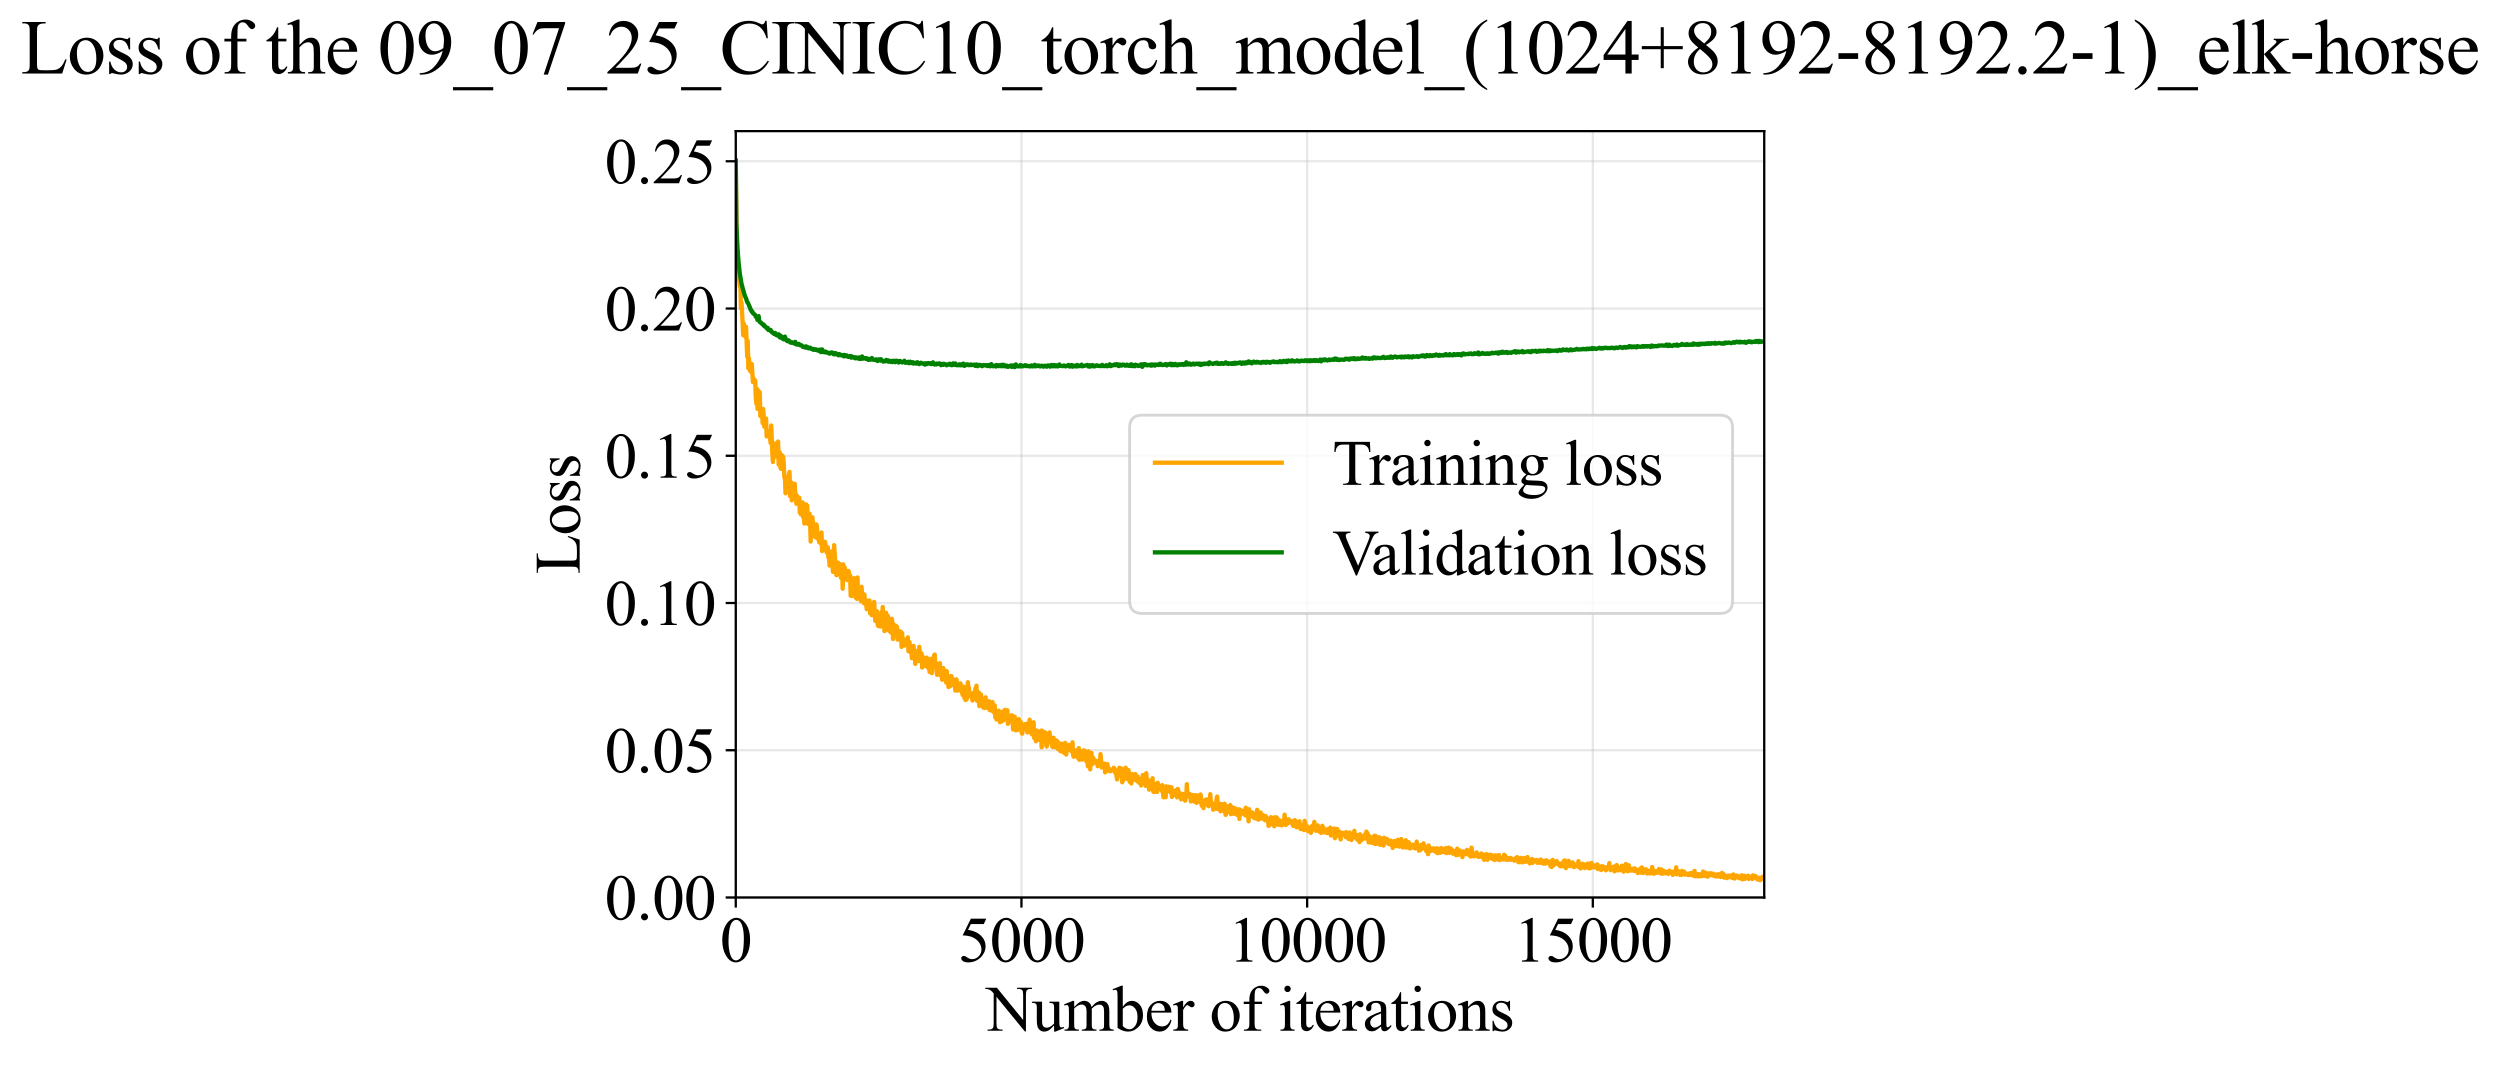 <?xml version="1.0" encoding="utf-8" standalone="no"?>
<!DOCTYPE svg PUBLIC "-//W3C//DTD SVG 1.1//EN"
  "http://www.w3.org/Graphics/SVG/1.1/DTD/svg11.dtd">
<svg xmlns:xlink="http://www.w3.org/1999/xlink" width="868.093pt" height="369.808pt" viewBox="0 0 868.093 369.808" xmlns="http://www.w3.org/2000/svg" version="1.1">
 <defs>
  <style type="text/css">*{stroke-linejoin: round; stroke-linecap: butt}</style>
 </defs>
 <g id="figure_1">
  <g id="patch_1">
   <path d="M -0 369.808 
L 868.093 369.808 
L 868.093 0 
L -0 0 
z
" style="fill: #ffffff"/>
  </g>
  <g id="axes_1">
   <g id="patch_2">
    <path d="M 255.487 311.644 
L 612.607 311.644 
L 612.607 45.532 
L 255.487 45.532 
z
" style="fill: #ffffff"/>
   </g>
   <g id="matplotlib.axis_1">
    <g id="xtick_1">
     <g id="line2d_1">
      <path d="M 255.487 311.644 
L 255.487 45.532 
" clip-path="url(#p1e7679963c)" style="fill: none; stroke: #b0b0b0; stroke-opacity: 0.3; stroke-width: 0.8; stroke-linecap: square"/>
     </g>
     <g id="line2d_2">
      <defs>
       <path id="m305698afe5" d="M 0 0 
L 0 3.5 
" style="stroke: #000000; stroke-width: 0.8"/>
      </defs>
      <g>
       <use xlink:href="#m305698afe5" x="255.487" y="311.644" style="stroke: #000000; stroke-width: 0.8"/>
      </g>
     </g>
     <g id="text_1">
      <!-- 0 -->
      <g transform="translate(249.987 333.92) scale(0.22 -0.22)">
       <defs>
        <path id="TimesNewRomanPSMT-30" d="M 231 2094 
Q 231 2819 450 3342 
Q 669 3866 1031 4122 
Q 1313 4325 1613 4325 
Q 2100 4325 2488 3828 
Q 2972 3213 2972 2159 
Q 2972 1422 2759 906 
Q 2547 391 2217 158 
Q 1888 -75 1581 -75 
Q 975 -75 572 641 
Q 231 1244 231 2094 
z
M 844 2016 
Q 844 1141 1059 588 
Q 1238 122 1591 122 
Q 1759 122 1940 273 
Q 2122 425 2216 781 
Q 2359 1319 2359 2297 
Q 2359 3022 2209 3506 
Q 2097 3866 1919 4016 
Q 1791 4119 1609 4119 
Q 1397 4119 1231 3928 
Q 1006 3669 925 3112 
Q 844 2556 844 2016 
z
" transform="scale(0.016)"/>
       </defs>
       <use xlink:href="#TimesNewRomanPSMT-30"/>
      </g>
     </g>
    </g>
    <g id="xtick_2">
     <g id="line2d_3">
      <path d="M 354.687 311.644 
L 354.687 45.532 
" clip-path="url(#p1e7679963c)" style="fill: none; stroke: #b0b0b0; stroke-opacity: 0.3; stroke-width: 0.8; stroke-linecap: square"/>
     </g>
     <g id="line2d_4">
      <g>
       <use xlink:href="#m305698afe5" x="354.687" y="311.644" style="stroke: #000000; stroke-width: 0.8"/>
      </g>
     </g>
     <g id="text_2">
      <!-- 5000 -->
      <g transform="translate(332.687 333.92) scale(0.22 -0.22)">
       <defs>
        <path id="TimesNewRomanPSMT-35" d="M 2778 4238 
L 2534 3706 
L 1259 3706 
L 981 3138 
Q 1809 3016 2294 2522 
Q 2709 2097 2709 1522 
Q 2709 1188 2573 903 
Q 2438 619 2231 419 
Q 2025 219 1772 97 
Q 1413 -75 1034 -75 
Q 653 -75 479 54 
Q 306 184 306 341 
Q 306 428 378 495 
Q 450 563 559 563 
Q 641 563 702 538 
Q 763 513 909 409 
Q 1144 247 1384 247 
Q 1750 247 2026 523 
Q 2303 800 2303 1197 
Q 2303 1581 2056 1914 
Q 1809 2247 1375 2428 
Q 1034 2569 447 2591 
L 1259 4238 
L 2778 4238 
z
" transform="scale(0.016)"/>
       </defs>
       <use xlink:href="#TimesNewRomanPSMT-35"/>
       <use xlink:href="#TimesNewRomanPSMT-30" transform="translate(50 0)"/>
       <use xlink:href="#TimesNewRomanPSMT-30" transform="translate(100 0)"/>
       <use xlink:href="#TimesNewRomanPSMT-30" transform="translate(150 0)"/>
      </g>
     </g>
    </g>
    <g id="xtick_3">
     <g id="line2d_5">
      <path d="M 453.887 311.644 
L 453.887 45.532 
" clip-path="url(#p1e7679963c)" style="fill: none; stroke: #b0b0b0; stroke-opacity: 0.3; stroke-width: 0.8; stroke-linecap: square"/>
     </g>
     <g id="line2d_6">
      <g>
       <use xlink:href="#m305698afe5" x="453.887" y="311.644" style="stroke: #000000; stroke-width: 0.8"/>
      </g>
     </g>
     <g id="text_3">
      <!-- 10000 -->
      <g transform="translate(426.387 333.92) scale(0.22 -0.22)">
       <defs>
        <path id="TimesNewRomanPSMT-31" d="M 750 3822 
L 1781 4325 
L 1884 4325 
L 1884 747 
Q 1884 391 1914 303 
Q 1944 216 2037 169 
Q 2131 122 2419 116 
L 2419 0 
L 825 0 
L 825 116 
Q 1125 122 1212 167 
Q 1300 213 1334 289 
Q 1369 366 1369 747 
L 1369 3034 
Q 1369 3497 1338 3628 
Q 1316 3728 1258 3775 
Q 1200 3822 1119 3822 
Q 1003 3822 797 3725 
L 750 3822 
z
" transform="scale(0.016)"/>
       </defs>
       <use xlink:href="#TimesNewRomanPSMT-31"/>
       <use xlink:href="#TimesNewRomanPSMT-30" transform="translate(50 0)"/>
       <use xlink:href="#TimesNewRomanPSMT-30" transform="translate(100 0)"/>
       <use xlink:href="#TimesNewRomanPSMT-30" transform="translate(150 0)"/>
       <use xlink:href="#TimesNewRomanPSMT-30" transform="translate(200 0)"/>
      </g>
     </g>
    </g>
    <g id="xtick_4">
     <g id="line2d_7">
      <path d="M 553.087 311.644 
L 553.087 45.532 
" clip-path="url(#p1e7679963c)" style="fill: none; stroke: #b0b0b0; stroke-opacity: 0.3; stroke-width: 0.8; stroke-linecap: square"/>
     </g>
     <g id="line2d_8">
      <g>
       <use xlink:href="#m305698afe5" x="553.087" y="311.644" style="stroke: #000000; stroke-width: 0.8"/>
      </g>
     </g>
     <g id="text_4">
      <!-- 15000 -->
      <g transform="translate(525.587 333.92) scale(0.22 -0.22)">
       <use xlink:href="#TimesNewRomanPSMT-31"/>
       <use xlink:href="#TimesNewRomanPSMT-35" transform="translate(50 0)"/>
       <use xlink:href="#TimesNewRomanPSMT-30" transform="translate(100 0)"/>
       <use xlink:href="#TimesNewRomanPSMT-30" transform="translate(150 0)"/>
       <use xlink:href="#TimesNewRomanPSMT-30" transform="translate(200 0)"/>
      </g>
     </g>
    </g>
    <g id="text_5">
     <!-- Number of iterations -->
     <g transform="translate(342.405 357.902) scale(0.22 -0.22)">
      <defs>
       <path id="TimesNewRomanPSMT-4e" d="M -84 4238 
L 1066 4238 
L 3656 1059 
L 3656 3503 
Q 3656 3894 3569 3991 
Q 3453 4122 3203 4122 
L 3056 4122 
L 3056 4238 
L 4531 4238 
L 4531 4122 
L 4381 4122 
Q 4113 4122 4000 3959 
Q 3931 3859 3931 3503 
L 3931 -69 
L 3819 -69 
L 1025 3344 
L 1025 734 
Q 1025 344 1109 247 
Q 1228 116 1475 116 
L 1625 116 
L 1625 0 
L 150 0 
L 150 116 
L 297 116 
Q 569 116 681 278 
Q 750 378 750 734 
L 750 3681 
Q 566 3897 470 3965 
Q 375 4034 191 4094 
Q 100 4122 -84 4122 
L -84 4238 
z
" transform="scale(0.016)"/>
       <path id="TimesNewRomanPSMT-75" d="M 2709 2863 
L 2709 1128 
Q 2709 631 2732 520 
Q 2756 409 2807 365 
Q 2859 322 2928 322 
Q 3025 322 3147 375 
L 3191 266 
L 2334 -88 
L 2194 -88 
L 2194 519 
Q 1825 119 1631 15 
Q 1438 -88 1222 -88 
Q 981 -88 804 51 
Q 628 191 559 409 
Q 491 628 491 1028 
L 491 2306 
Q 491 2509 447 2587 
Q 403 2666 317 2708 
Q 231 2750 6 2747 
L 6 2863 
L 1009 2863 
L 1009 947 
Q 1009 547 1148 422 
Q 1288 297 1484 297 
Q 1619 297 1789 381 
Q 1959 466 2194 703 
L 2194 2325 
Q 2194 2569 2105 2655 
Q 2016 2741 1734 2747 
L 1734 2863 
L 2709 2863 
z
" transform="scale(0.016)"/>
       <path id="TimesNewRomanPSMT-6d" d="M 1050 2338 
Q 1363 2650 1419 2697 
Q 1559 2816 1721 2881 
Q 1884 2947 2044 2947 
Q 2313 2947 2506 2790 
Q 2700 2634 2766 2338 
Q 3088 2713 3309 2830 
Q 3531 2947 3766 2947 
Q 3994 2947 4170 2830 
Q 4347 2713 4450 2447 
Q 4519 2266 4519 1878 
L 4519 647 
Q 4519 378 4559 278 
Q 4591 209 4675 161 
Q 4759 113 4950 113 
L 4950 0 
L 3538 0 
L 3538 113 
L 3597 113 
Q 3781 113 3884 184 
Q 3956 234 3988 344 
Q 4000 397 4000 647 
L 4000 1878 
Q 4000 2228 3916 2372 
Q 3794 2572 3525 2572 
Q 3359 2572 3192 2489 
Q 3025 2406 2788 2181 
L 2781 2147 
L 2788 2013 
L 2788 647 
Q 2788 353 2820 281 
Q 2853 209 2943 161 
Q 3034 113 3253 113 
L 3253 0 
L 1806 0 
L 1806 113 
Q 2044 113 2133 169 
Q 2222 225 2256 338 
Q 2272 391 2272 647 
L 2272 1878 
Q 2272 2228 2169 2381 
Q 2031 2581 1784 2581 
Q 1616 2581 1450 2491 
Q 1191 2353 1050 2181 
L 1050 647 
Q 1050 366 1089 281 
Q 1128 197 1204 155 
Q 1281 113 1516 113 
L 1516 0 
L 100 0 
L 100 113 
Q 297 113 375 155 
Q 453 197 493 289 
Q 534 381 534 647 
L 534 1741 
Q 534 2213 506 2350 
Q 484 2453 437 2492 
Q 391 2531 309 2531 
Q 222 2531 100 2484 
L 53 2597 
L 916 2947 
L 1050 2947 
L 1050 2338 
z
" transform="scale(0.016)"/>
       <path id="TimesNewRomanPSMT-62" d="M 984 2369 
Q 1400 2947 1881 2947 
Q 2322 2947 2650 2570 
Q 2978 2194 2978 1541 
Q 2978 778 2472 313 
Q 2038 -88 1503 -88 
Q 1253 -88 995 3 
Q 738 94 469 275 
L 469 3241 
Q 469 3728 445 3840 
Q 422 3953 372 3993 
Q 322 4034 247 4034 
Q 159 4034 28 3984 
L -16 4094 
L 844 4444 
L 984 4444 
L 984 2369 
z
M 984 2169 
L 984 456 
Q 1144 300 1314 220 
Q 1484 141 1663 141 
Q 1947 141 2192 453 
Q 2438 766 2438 1363 
Q 2438 1913 2192 2208 
Q 1947 2503 1634 2503 
Q 1469 2503 1303 2419 
Q 1178 2356 984 2169 
z
" transform="scale(0.016)"/>
       <path id="TimesNewRomanPSMT-65" d="M 681 1784 
Q 678 1147 991 784 
Q 1303 422 1725 422 
Q 2006 422 2214 576 
Q 2422 731 2563 1106 
L 2659 1044 
Q 2594 616 2278 264 
Q 1963 -88 1488 -88 
Q 972 -88 605 314 
Q 238 716 238 1394 
Q 238 2128 614 2539 
Q 991 2950 1559 2950 
Q 2041 2950 2350 2633 
Q 2659 2316 2659 1784 
L 681 1784 
z
M 681 1966 
L 2006 1966 
Q 1991 2241 1941 2353 
Q 1863 2528 1708 2628 
Q 1553 2728 1384 2728 
Q 1125 2728 920 2526 
Q 716 2325 681 1966 
z
" transform="scale(0.016)"/>
       <path id="TimesNewRomanPSMT-72" d="M 1038 2947 
L 1038 2303 
Q 1397 2947 1775 2947 
Q 1947 2947 2059 2842 
Q 2172 2738 2172 2600 
Q 2172 2478 2090 2393 
Q 2009 2309 1897 2309 
Q 1788 2309 1652 2417 
Q 1516 2525 1450 2525 
Q 1394 2525 1328 2463 
Q 1188 2334 1038 2041 
L 1038 669 
Q 1038 431 1097 309 
Q 1138 225 1241 169 
Q 1344 113 1538 113 
L 1538 0 
L 72 0 
L 72 113 
Q 291 113 397 181 
Q 475 231 506 341 
Q 522 394 522 644 
L 522 1753 
Q 522 2253 501 2348 
Q 481 2444 426 2487 
Q 372 2531 291 2531 
Q 194 2531 72 2484 
L 41 2597 
L 906 2947 
L 1038 2947 
z
" transform="scale(0.016)"/>
       <path id="TimesNewRomanPSMT-20" transform="scale(0.016)"/>
       <path id="TimesNewRomanPSMT-6f" d="M 1600 2947 
Q 2250 2947 2644 2453 
Q 2978 2031 2978 1484 
Q 2978 1100 2793 706 
Q 2609 313 2286 112 
Q 1963 -88 1566 -88 
Q 919 -88 538 428 
Q 216 863 216 1403 
Q 216 1797 411 2186 
Q 606 2575 925 2761 
Q 1244 2947 1600 2947 
z
M 1503 2744 
Q 1338 2744 1170 2645 
Q 1003 2547 900 2300 
Q 797 2053 797 1666 
Q 797 1041 1045 587 
Q 1294 134 1700 134 
Q 2003 134 2200 384 
Q 2397 634 2397 1244 
Q 2397 2006 2069 2444 
Q 1847 2744 1503 2744 
z
" transform="scale(0.016)"/>
       <path id="TimesNewRomanPSMT-66" d="M 1319 2638 
L 1319 756 
Q 1319 356 1406 250 
Q 1522 113 1716 113 
L 1975 113 
L 1975 0 
L 266 0 
L 266 113 
L 394 113 
Q 519 113 622 175 
Q 725 238 764 344 
Q 803 450 803 756 
L 803 2638 
L 247 2638 
L 247 2863 
L 803 2863 
L 803 3050 
Q 803 3478 940 3775 
Q 1078 4072 1361 4255 
Q 1644 4438 1997 4438 
Q 2325 4438 2600 4225 
Q 2781 4084 2781 3909 
Q 2781 3816 2700 3733 
Q 2619 3650 2525 3650 
Q 2453 3650 2373 3701 
Q 2294 3753 2178 3923 
Q 2063 4094 1966 4153 
Q 1869 4213 1750 4213 
Q 1606 4213 1506 4136 
Q 1406 4059 1362 3898 
Q 1319 3738 1319 3069 
L 1319 2863 
L 2056 2863 
L 2056 2638 
L 1319 2638 
z
" transform="scale(0.016)"/>
       <path id="TimesNewRomanPSMT-69" d="M 928 4444 
Q 1059 4444 1151 4351 
Q 1244 4259 1244 4128 
Q 1244 3997 1151 3903 
Q 1059 3809 928 3809 
Q 797 3809 703 3903 
Q 609 3997 609 4128 
Q 609 4259 701 4351 
Q 794 4444 928 4444 
z
M 1188 2947 
L 1188 647 
Q 1188 378 1227 289 
Q 1266 200 1342 156 
Q 1419 113 1622 113 
L 1622 0 
L 231 0 
L 231 113 
Q 441 113 512 153 
Q 584 194 626 287 
Q 669 381 669 647 
L 669 1750 
Q 669 2216 641 2353 
Q 619 2453 572 2492 
Q 525 2531 444 2531 
Q 356 2531 231 2484 
L 188 2597 
L 1050 2947 
L 1188 2947 
z
" transform="scale(0.016)"/>
       <path id="TimesNewRomanPSMT-74" d="M 1031 3803 
L 1031 2863 
L 1700 2863 
L 1700 2644 
L 1031 2644 
L 1031 788 
Q 1031 509 1111 412 
Q 1191 316 1316 316 
Q 1419 316 1516 380 
Q 1613 444 1666 569 
L 1788 569 
Q 1678 263 1478 108 
Q 1278 -47 1066 -47 
Q 922 -47 784 33 
Q 647 113 581 261 
Q 516 409 516 719 
L 516 2644 
L 63 2644 
L 63 2747 
Q 234 2816 414 2980 
Q 594 3144 734 3369 
Q 806 3488 934 3803 
L 1031 3803 
z
" transform="scale(0.016)"/>
       <path id="TimesNewRomanPSMT-61" d="M 1822 413 
Q 1381 72 1269 19 
Q 1100 -59 909 -59 
Q 613 -59 420 144 
Q 228 347 228 678 
Q 228 888 322 1041 
Q 450 1253 767 1440 
Q 1084 1628 1822 1897 
L 1822 2009 
Q 1822 2438 1686 2597 
Q 1550 2756 1291 2756 
Q 1094 2756 978 2650 
Q 859 2544 859 2406 
L 866 2225 
Q 866 2081 792 2003 
Q 719 1925 600 1925 
Q 484 1925 411 2006 
Q 338 2088 338 2228 
Q 338 2497 613 2722 
Q 888 2947 1384 2947 
Q 1766 2947 2009 2819 
Q 2194 2722 2281 2516 
Q 2338 2381 2338 1966 
L 2338 994 
Q 2338 584 2353 492 
Q 2369 400 2405 369 
Q 2441 338 2488 338 
Q 2538 338 2575 359 
Q 2641 400 2828 588 
L 2828 413 
Q 2478 -56 2159 -56 
Q 2006 -56 1915 50 
Q 1825 156 1822 413 
z
M 1822 616 
L 1822 1706 
Q 1350 1519 1213 1441 
Q 966 1303 859 1153 
Q 753 1003 753 825 
Q 753 600 887 451 
Q 1022 303 1197 303 
Q 1434 303 1822 616 
z
" transform="scale(0.016)"/>
       <path id="TimesNewRomanPSMT-6e" d="M 1034 2341 
Q 1538 2947 1994 2947 
Q 2228 2947 2397 2830 
Q 2566 2713 2666 2444 
Q 2734 2256 2734 1869 
L 2734 647 
Q 2734 375 2778 278 
Q 2813 200 2889 156 
Q 2966 113 3172 113 
L 3172 0 
L 1756 0 
L 1756 113 
L 1816 113 
Q 2016 113 2095 173 
Q 2175 234 2206 353 
Q 2219 400 2219 647 
L 2219 1819 
Q 2219 2209 2117 2386 
Q 2016 2563 1775 2563 
Q 1403 2563 1034 2156 
L 1034 647 
Q 1034 356 1069 288 
Q 1113 197 1189 155 
Q 1266 113 1500 113 
L 1500 0 
L 84 0 
L 84 113 
L 147 113 
Q 366 113 442 223 
Q 519 334 519 647 
L 519 1709 
Q 519 2225 495 2337 
Q 472 2450 423 2490 
Q 375 2531 294 2531 
Q 206 2531 84 2484 
L 38 2597 
L 900 2947 
L 1034 2947 
L 1034 2341 
z
" transform="scale(0.016)"/>
       <path id="TimesNewRomanPSMT-73" d="M 2050 2947 
L 2050 1972 
L 1947 1972 
Q 1828 2431 1642 2597 
Q 1456 2763 1169 2763 
Q 950 2763 815 2647 
Q 681 2531 681 2391 
Q 681 2216 781 2091 
Q 878 1963 1175 1819 
L 1631 1597 
Q 2266 1288 2266 781 
Q 2266 391 1970 151 
Q 1675 -88 1309 -88 
Q 1047 -88 709 6 
Q 606 38 541 38 
Q 469 38 428 -44 
L 325 -44 
L 325 978 
L 428 978 
Q 516 541 762 319 
Q 1009 97 1316 97 
Q 1531 97 1667 223 
Q 1803 350 1803 528 
Q 1803 744 1651 891 
Q 1500 1038 1047 1263 
Q 594 1488 453 1669 
Q 313 1847 313 2119 
Q 313 2472 555 2709 
Q 797 2947 1181 2947 
Q 1350 2947 1591 2875 
Q 1750 2828 1803 2828 
Q 1853 2828 1881 2850 
Q 1909 2872 1947 2947 
L 2050 2947 
z
" transform="scale(0.016)"/>
      </defs>
      <use xlink:href="#TimesNewRomanPSMT-4e"/>
      <use xlink:href="#TimesNewRomanPSMT-75" transform="translate(72.217 0)"/>
      <use xlink:href="#TimesNewRomanPSMT-6d" transform="translate(122.217 0)"/>
      <use xlink:href="#TimesNewRomanPSMT-62" transform="translate(200 0)"/>
      <use xlink:href="#TimesNewRomanPSMT-65" transform="translate(250 0)"/>
      <use xlink:href="#TimesNewRomanPSMT-72" transform="translate(294.385 0)"/>
      <use xlink:href="#TimesNewRomanPSMT-20" transform="translate(327.686 0)"/>
      <use xlink:href="#TimesNewRomanPSMT-6f" transform="translate(352.686 0)"/>
      <use xlink:href="#TimesNewRomanPSMT-66" transform="translate(402.686 0)"/>
      <use xlink:href="#TimesNewRomanPSMT-20" transform="translate(435.986 0)"/>
      <use xlink:href="#TimesNewRomanPSMT-69" transform="translate(460.986 0)"/>
      <use xlink:href="#TimesNewRomanPSMT-74" transform="translate(488.77 0)"/>
      <use xlink:href="#TimesNewRomanPSMT-65" transform="translate(516.553 0)"/>
      <use xlink:href="#TimesNewRomanPSMT-72" transform="translate(560.938 0)"/>
      <use xlink:href="#TimesNewRomanPSMT-61" transform="translate(594.238 0)"/>
      <use xlink:href="#TimesNewRomanPSMT-74" transform="translate(638.623 0)"/>
      <use xlink:href="#TimesNewRomanPSMT-69" transform="translate(666.406 0)"/>
      <use xlink:href="#TimesNewRomanPSMT-6f" transform="translate(694.189 0)"/>
      <use xlink:href="#TimesNewRomanPSMT-6e" transform="translate(744.189 0)"/>
      <use xlink:href="#TimesNewRomanPSMT-73" transform="translate(794.189 0)"/>
     </g>
    </g>
   </g>
   <g id="matplotlib.axis_2">
    <g id="ytick_1">
     <g id="line2d_9">
      <path d="M 255.487 311.644 
L 612.607 311.644 
" clip-path="url(#p1e7679963c)" style="fill: none; stroke: #b0b0b0; stroke-opacity: 0.3; stroke-width: 0.8; stroke-linecap: square"/>
     </g>
     <g id="line2d_10">
      <defs>
       <path id="mca95e4e08c" d="M 0 0 
L -3.5 0 
" style="stroke: #000000; stroke-width: 0.8"/>
      </defs>
      <g>
       <use xlink:href="#mca95e4e08c" x="255.487" y="311.644" style="stroke: #000000; stroke-width: 0.8"/>
      </g>
     </g>
     <g id="text_6">
      <!-- 0.00 -->
      <g transform="translate(209.987 319.282) scale(0.22 -0.22)">
       <defs>
        <path id="TimesNewRomanPSMT-2e" d="M 800 606 
Q 947 606 1047 504 
Q 1147 403 1147 259 
Q 1147 116 1045 14 
Q 944 -88 800 -88 
Q 656 -88 554 14 
Q 453 116 453 259 
Q 453 406 554 506 
Q 656 606 800 606 
z
" transform="scale(0.016)"/>
       </defs>
       <use xlink:href="#TimesNewRomanPSMT-30"/>
       <use xlink:href="#TimesNewRomanPSMT-2e" transform="translate(50 0)"/>
       <use xlink:href="#TimesNewRomanPSMT-30" transform="translate(75 0)"/>
       <use xlink:href="#TimesNewRomanPSMT-30" transform="translate(125 0)"/>
      </g>
     </g>
    </g>
    <g id="ytick_2">
     <g id="line2d_11">
      <path d="M 255.487 260.515 
L 612.607 260.515 
" clip-path="url(#p1e7679963c)" style="fill: none; stroke: #b0b0b0; stroke-opacity: 0.3; stroke-width: 0.8; stroke-linecap: square"/>
     </g>
     <g id="line2d_12">
      <g>
       <use xlink:href="#mca95e4e08c" x="255.487" y="260.515" style="stroke: #000000; stroke-width: 0.8"/>
      </g>
     </g>
     <g id="text_7">
      <!-- 0.05 -->
      <g transform="translate(209.987 268.153) scale(0.22 -0.22)">
       <use xlink:href="#TimesNewRomanPSMT-30"/>
       <use xlink:href="#TimesNewRomanPSMT-2e" transform="translate(50 0)"/>
       <use xlink:href="#TimesNewRomanPSMT-30" transform="translate(75 0)"/>
       <use xlink:href="#TimesNewRomanPSMT-35" transform="translate(125 0)"/>
      </g>
     </g>
    </g>
    <g id="ytick_3">
     <g id="line2d_13">
      <path d="M 255.487 209.387 
L 612.607 209.387 
" clip-path="url(#p1e7679963c)" style="fill: none; stroke: #b0b0b0; stroke-opacity: 0.3; stroke-width: 0.8; stroke-linecap: square"/>
     </g>
     <g id="line2d_14">
      <g>
       <use xlink:href="#mca95e4e08c" x="255.487" y="209.387" style="stroke: #000000; stroke-width: 0.8"/>
      </g>
     </g>
     <g id="text_8">
      <!-- 0.10 -->
      <g transform="translate(209.987 217.025) scale(0.22 -0.22)">
       <use xlink:href="#TimesNewRomanPSMT-30"/>
       <use xlink:href="#TimesNewRomanPSMT-2e" transform="translate(50 0)"/>
       <use xlink:href="#TimesNewRomanPSMT-31" transform="translate(75 0)"/>
       <use xlink:href="#TimesNewRomanPSMT-30" transform="translate(125 0)"/>
      </g>
     </g>
    </g>
    <g id="ytick_4">
     <g id="line2d_15">
      <path d="M 255.487 158.258 
L 612.607 158.258 
" clip-path="url(#p1e7679963c)" style="fill: none; stroke: #b0b0b0; stroke-opacity: 0.3; stroke-width: 0.8; stroke-linecap: square"/>
     </g>
     <g id="line2d_16">
      <g>
       <use xlink:href="#mca95e4e08c" x="255.487" y="158.258" style="stroke: #000000; stroke-width: 0.8"/>
      </g>
     </g>
     <g id="text_9">
      <!-- 0.15 -->
      <g transform="translate(209.987 165.896) scale(0.22 -0.22)">
       <use xlink:href="#TimesNewRomanPSMT-30"/>
       <use xlink:href="#TimesNewRomanPSMT-2e" transform="translate(50 0)"/>
       <use xlink:href="#TimesNewRomanPSMT-31" transform="translate(75 0)"/>
       <use xlink:href="#TimesNewRomanPSMT-35" transform="translate(125 0)"/>
      </g>
     </g>
    </g>
    <g id="ytick_5">
     <g id="line2d_17">
      <path d="M 255.487 107.13 
L 612.607 107.13 
" clip-path="url(#p1e7679963c)" style="fill: none; stroke: #b0b0b0; stroke-opacity: 0.3; stroke-width: 0.8; stroke-linecap: square"/>
     </g>
     <g id="line2d_18">
      <g>
       <use xlink:href="#mca95e4e08c" x="255.487" y="107.13" style="stroke: #000000; stroke-width: 0.8"/>
      </g>
     </g>
     <g id="text_10">
      <!-- 0.20 -->
      <g transform="translate(209.987 114.768) scale(0.22 -0.22)">
       <defs>
        <path id="TimesNewRomanPSMT-32" d="M 2934 816 
L 2638 0 
L 138 0 
L 138 116 
Q 1241 1122 1691 1759 
Q 2141 2397 2141 2925 
Q 2141 3328 1894 3587 
Q 1647 3847 1303 3847 
Q 991 3847 742 3664 
Q 494 3481 375 3128 
L 259 3128 
Q 338 3706 661 4015 
Q 984 4325 1469 4325 
Q 1984 4325 2329 3994 
Q 2675 3663 2675 3213 
Q 2675 2891 2525 2569 
Q 2294 2063 1775 1497 
Q 997 647 803 472 
L 1909 472 
Q 2247 472 2383 497 
Q 2519 522 2628 598 
Q 2738 675 2819 816 
L 2934 816 
z
" transform="scale(0.016)"/>
       </defs>
       <use xlink:href="#TimesNewRomanPSMT-30"/>
       <use xlink:href="#TimesNewRomanPSMT-2e" transform="translate(50 0)"/>
       <use xlink:href="#TimesNewRomanPSMT-32" transform="translate(75 0)"/>
       <use xlink:href="#TimesNewRomanPSMT-30" transform="translate(125 0)"/>
      </g>
     </g>
    </g>
    <g id="ytick_6">
     <g id="line2d_19">
      <path d="M 255.487 56.001 
L 612.607 56.001 
" clip-path="url(#p1e7679963c)" style="fill: none; stroke: #b0b0b0; stroke-opacity: 0.3; stroke-width: 0.8; stroke-linecap: square"/>
     </g>
     <g id="line2d_20">
      <g>
       <use xlink:href="#mca95e4e08c" x="255.487" y="56.001" style="stroke: #000000; stroke-width: 0.8"/>
      </g>
     </g>
     <g id="text_11">
      <!-- 0.25 -->
      <g transform="translate(209.987 63.64) scale(0.22 -0.22)">
       <use xlink:href="#TimesNewRomanPSMT-30"/>
       <use xlink:href="#TimesNewRomanPSMT-2e" transform="translate(50 0)"/>
       <use xlink:href="#TimesNewRomanPSMT-32" transform="translate(75 0)"/>
       <use xlink:href="#TimesNewRomanPSMT-35" transform="translate(125 0)"/>
      </g>
     </g>
    </g>
    <g id="text_12">
     <!-- Loss -->
     <g transform="translate(201.281 199.369) rotate(-90) scale(0.22 -0.22)">
      <defs>
       <path id="TimesNewRomanPSMT-4c" d="M 3669 1172 
L 3772 1150 
L 3409 0 
L 128 0 
L 128 116 
L 288 116 
Q 556 116 672 291 
Q 738 391 738 753 
L 738 3488 
Q 738 3884 650 3984 
Q 528 4122 288 4122 
L 128 4122 
L 128 4238 
L 2047 4238 
L 2047 4122 
Q 1709 4125 1573 4059 
Q 1438 3994 1388 3894 
Q 1338 3794 1338 3416 
L 1338 753 
Q 1338 494 1388 397 
Q 1425 331 1503 300 
Q 1581 269 1991 269 
L 2300 269 
Q 2788 269 2984 341 
Q 3181 413 3343 595 
Q 3506 778 3669 1172 
z
" transform="scale(0.016)"/>
      </defs>
      <use xlink:href="#TimesNewRomanPSMT-4c"/>
      <use xlink:href="#TimesNewRomanPSMT-6f" transform="translate(61.084 0)"/>
      <use xlink:href="#TimesNewRomanPSMT-73" transform="translate(111.084 0)"/>
      <use xlink:href="#TimesNewRomanPSMT-73" transform="translate(150 0)"/>
     </g>
    </g>
   </g>
   <g id="line2d_21">
    <path d="M 255.487 55.905 
L 255.685 77.482 
L 256.281 96.762 
L 256.479 95.49 
L 256.876 99.526 
L 257.075 97.646 
L 257.273 107.05 
L 257.472 105.049 
L 257.67 108.179 
L 258.067 116.4 
L 258.266 112.36 
L 258.861 116.971 
L 259.06 113.523 
L 259.457 123.873 
L 259.655 118.414 
L 259.854 127.902 
L 260.052 124.364 
L 260.45 128.753 
L 260.648 129.025 
L 260.847 128.64 
L 261.045 126.383 
L 261.442 132.657 
L 261.641 131.355 
L 261.839 132.384 
L 262.038 132.544 
L 262.236 132.116 
L 262.435 137.926 
L 262.633 140.173 
L 262.832 135.024 
L 263.03 141.953 
L 263.229 135.527 
L 263.626 138.972 
L 263.824 136.196 
L 264.023 144.433 
L 264.221 141.978 
L 264.42 143.782 
L 264.618 143.882 
L 264.817 146.934 
L 265.015 142.023 
L 265.412 148.178 
L 265.611 147.276 
L 265.809 147.713 
L 266.008 145.329 
L 266.206 151.538 
L 266.405 149.397 
L 266.603 150.068 
L 266.802 151.384 
L 267 149.951 
L 267.199 150.503 
L 267.596 153.874 
L 267.794 147.758 
L 268.191 157.304 
L 268.39 160.421 
L 268.588 154.816 
L 268.787 158.004 
L 269.184 153.987 
L 269.581 158.615 
L 269.779 154.414 
L 269.978 156.101 
L 270.177 153.322 
L 270.375 161.29 
L 270.772 157.076 
L 270.971 162.208 
L 271.169 162.804 
L 271.566 158.112 
L 271.765 162.303 
L 271.963 158.636 
L 272.162 161.307 
L 272.36 165.821 
L 272.559 165.813 
L 272.757 171.299 
L 272.956 165.79 
L 273.154 166.386 
L 273.353 167.537 
L 273.551 165.778 
L 273.75 169.22 
L 273.948 164.901 
L 274.147 163.863 
L 274.345 172.273 
L 274.544 168.47 
L 274.742 167.542 
L 274.941 173.737 
L 275.338 168.366 
L 275.536 173.17 
L 275.933 167.959 
L 276.132 171.351 
L 276.33 171.442 
L 276.529 174.941 
L 276.727 172.152 
L 277.124 174.843 
L 277.323 172.871 
L 277.521 172.788 
L 277.72 178.033 
L 277.918 177.429 
L 278.117 178.642 
L 278.315 176.664 
L 278.514 176.511 
L 278.712 174.474 
L 278.911 179.638 
L 279.109 178.213 
L 279.308 181.798 
L 279.506 177.058 
L 279.705 178.693 
L 279.904 175.152 
L 280.102 181.312 
L 280.301 175.556 
L 280.499 181.899 
L 280.698 181.726 
L 280.896 180.927 
L 281.095 178.342 
L 281.293 180.956 
L 281.492 188.02 
L 281.69 180.771 
L 281.889 181.853 
L 282.087 179.61 
L 282.484 183.348 
L 282.683 183.091 
L 282.881 183.621 
L 283.08 186.501 
L 283.278 182.989 
L 283.477 182.093 
L 283.675 182.904 
L 283.874 187.047 
L 284.271 185.458 
L 284.469 188.294 
L 284.668 187.053 
L 284.866 186.639 
L 285.065 188.788 
L 285.263 184.9 
L 285.462 191.374 
L 285.66 188.905 
L 286.057 190.618 
L 286.256 188.666 
L 286.454 188.111 
L 287.05 191.857 
L 287.447 190.046 
L 287.645 193.597 
L 287.844 191.312 
L 288.042 196.393 
L 288.241 191.713 
L 288.439 192.376 
L 288.638 195.698 
L 288.836 191.517 
L 289.233 198.583 
L 289.432 195.664 
L 289.631 189.297 
L 290.226 198.07 
L 290.425 199.711 
L 290.623 199.668 
L 291.02 195.384 
L 291.219 196.051 
L 291.417 199.479 
L 291.616 196.422 
L 291.814 195.917 
L 292.013 200.639 
L 292.211 199.21 
L 292.41 196.525 
L 292.608 204.423 
L 292.807 195.981 
L 293.005 200.022 
L 293.204 196.87 
L 293.402 197.348 
L 293.601 200.792 
L 293.799 200.619 
L 293.998 200.797 
L 294.196 201.444 
L 294.593 198.267 
L 294.792 198.658 
L 294.99 201.379 
L 295.189 199.843 
L 295.387 206.862 
L 295.586 202.336 
L 295.784 206.971 
L 295.983 200.934 
L 296.181 206.109 
L 296.38 204.658 
L 296.578 200.761 
L 296.777 203.446 
L 296.975 203.706 
L 297.174 207.579 
L 297.372 203.127 
L 297.571 207.968 
L 297.769 200.527 
L 297.968 207.46 
L 298.166 207.323 
L 298.365 207.841 
L 298.563 204.786 
L 298.762 205.652 
L 298.961 208.732 
L 299.159 203.753 
L 299.358 206.161 
L 299.556 206.908 
L 299.755 207.177 
L 299.953 209.465 
L 300.152 206.403 
L 300.35 209.122 
L 300.747 209.532 
L 300.946 211.525 
L 301.144 208.602 
L 301.343 211.145 
L 301.541 211.457 
L 301.74 211.492 
L 301.938 208.512 
L 302.137 213.011 
L 302.335 211.096 
L 302.534 210.269 
L 302.732 213.631 
L 302.931 210.72 
L 303.129 211.391 
L 303.328 210.648 
L 303.526 209.005 
L 303.923 215.568 
L 304.122 212.967 
L 304.32 212.832 
L 304.519 212.242 
L 304.717 216.584 
L 304.916 217.352 
L 305.114 213.682 
L 305.313 213.358 
L 305.511 213.574 
L 305.71 217.584 
L 305.908 216.503 
L 306.107 212.557 
L 306.305 216.503 
L 306.504 210.789 
L 306.702 215.181 
L 306.901 213.483 
L 307.099 219.119 
L 307.298 218.979 
L 307.695 212.793 
L 308.092 216.592 
L 308.29 213.828 
L 308.489 215.487 
L 308.688 219.013 
L 308.886 215.057 
L 309.085 215.673 
L 309.283 219.585 
L 309.482 219.362 
L 309.68 214.864 
L 309.879 216.38 
L 310.077 221.884 
L 310.276 216.728 
L 310.474 219.24 
L 310.673 217.997 
L 310.871 220.32 
L 311.07 217.261 
L 311.268 220.671 
L 311.467 217.658 
L 311.665 222.099 
L 311.864 218.969 
L 312.062 220.484 
L 312.261 220.444 
L 312.459 219.174 
L 312.856 219.426 
L 313.055 224.623 
L 313.253 219.849 
L 313.452 223.544 
L 313.65 221.87 
L 313.849 221.959 
L 314.047 224.182 
L 314.246 222.197 
L 314.444 222.983 
L 314.643 222.135 
L 314.841 223.717 
L 315.04 223.916 
L 315.238 221.313 
L 315.437 226.099 
L 315.834 222.974 
L 316.032 226.451 
L 316.429 224.379 
L 316.628 228.542 
L 316.826 225.512 
L 317.025 227.078 
L 317.223 224.287 
L 317.422 227.107 
L 317.62 226.269 
L 317.819 230.53 
L 318.017 226.012 
L 318.216 227.153 
L 318.415 227.153 
L 318.613 226.448 
L 319.01 229.546 
L 319.209 224.604 
L 319.606 229.074 
L 319.804 229.061 
L 320.003 226.881 
L 320.201 231.795 
L 320.4 227.986 
L 320.598 228.993 
L 320.797 228.565 
L 320.995 230.098 
L 321.194 228.532 
L 321.392 231.29 
L 321.591 228.634 
L 321.789 228.36 
L 321.988 229.385 
L 322.186 231.807 
L 322.385 228.998 
L 322.782 233.325 
L 322.98 229.318 
L 323.179 228.791 
L 323.377 232.975 
L 323.576 233.746 
L 323.774 230.026 
L 323.973 231.237 
L 324.37 227.538 
L 324.568 227.282 
L 324.767 231.138 
L 324.965 230.132 
L 325.362 234.304 
L 325.561 230.575 
L 325.958 233.176 
L 326.156 230.72 
L 326.355 230.274 
L 326.553 234.565 
L 326.752 234.028 
L 326.95 234.417 
L 327.149 236.041 
L 327.347 235.474 
L 327.546 231.961 
L 327.744 234.686 
L 327.943 233.814 
L 328.142 236.015 
L 328.34 235.001 
L 328.539 237.005 
L 328.737 233.025 
L 328.936 235.958 
L 329.134 235.92 
L 329.333 238.546 
L 329.531 234.933 
L 329.73 238.399 
L 329.928 235.607 
L 330.127 238.155 
L 330.325 234.731 
L 330.524 237.423 
L 330.722 235.589 
L 330.921 236.197 
L 331.119 237.623 
L 331.318 236.556 
L 331.516 236.671 
L 331.715 239.782 
L 331.913 238.669 
L 332.112 235.884 
L 332.31 237.062 
L 332.509 239.799 
L 332.707 237.776 
L 332.906 237.606 
L 333.104 237.632 
L 333.303 238.461 
L 333.501 237.294 
L 333.898 240.225 
L 334.097 240.646 
L 334.295 241.336 
L 334.692 238.482 
L 334.891 242.443 
L 335.089 239.693 
L 335.288 243.097 
L 335.486 242.529 
L 335.685 242.822 
L 336.082 236.895 
L 336.28 238.924 
L 336.479 238.989 
L 336.677 241.668 
L 336.876 241.761 
L 337.074 241.72 
L 337.273 241.976 
L 337.471 242.02 
L 337.67 243.253 
L 337.869 240.667 
L 338.067 242.519 
L 338.266 240.669 
L 338.464 242.717 
L 338.663 239.099 
L 338.861 241.973 
L 339.06 238.086 
L 339.258 243.325 
L 339.457 241.688 
L 339.655 242.047 
L 339.854 240.43 
L 340.052 245.183 
L 340.251 241.399 
L 340.449 242.505 
L 340.648 241.144 
L 340.846 244.984 
L 341.243 243.472 
L 341.442 245.701 
L 341.64 244.272 
L 341.839 245.847 
L 342.236 242.142 
L 342.434 244.858 
L 342.633 245.742 
L 342.831 245.685 
L 343.03 243.479 
L 343.228 245.855 
L 343.427 243.508 
L 343.625 246.559 
L 343.824 245.562 
L 344.022 245.366 
L 344.221 246.73 
L 344.618 243.792 
L 345.015 247.296 
L 345.213 244.914 
L 345.412 244.95 
L 345.61 249.129 
L 345.809 247.121 
L 346.007 249.844 
L 346.206 248.081 
L 346.404 248.118 
L 346.801 246.773 
L 347 247.182 
L 347.199 250.772 
L 347.397 248.954 
L 347.596 248.259 
L 347.794 250.516 
L 347.993 250.256 
L 348.191 247.092 
L 348.39 250.179 
L 348.588 247.867 
L 348.787 248.018 
L 348.985 246.469 
L 349.184 248.33 
L 349.382 246.7 
L 349.581 248.418 
L 349.779 246.639 
L 349.978 251.339 
L 350.176 250.027 
L 350.375 250.608 
L 350.573 249.083 
L 350.772 250.525 
L 351.169 248.397 
L 351.367 250.447 
L 351.566 248.443 
L 351.764 253.287 
L 351.963 249.279 
L 352.161 252.446 
L 352.36 248.891 
L 352.558 252.583 
L 352.757 253.605 
L 353.154 250.209 
L 353.352 253.458 
L 353.749 249.682 
L 353.948 250.251 
L 354.345 252.237 
L 354.543 250.811 
L 354.742 254.37 
L 354.94 254.781 
L 355.139 252.571 
L 355.734 251.787 
L 355.933 251.456 
L 356.131 252.92 
L 356.33 253.478 
L 356.528 251.287 
L 356.727 254.328 
L 357.124 252.009 
L 357.323 254.036 
L 357.521 249.894 
L 357.72 251.45 
L 357.918 254.33 
L 358.117 254.372 
L 358.315 255.013 
L 358.514 254.791 
L 358.712 254.944 
L 358.911 250.795 
L 359.109 256.299 
L 359.308 254.658 
L 359.506 255.607 
L 359.705 257.388 
L 360.102 253.671 
L 360.3 256.509 
L 360.499 256.878 
L 360.697 255.309 
L 360.896 256.92 
L 361.293 254.923 
L 361.491 253.714 
L 361.69 259.485 
L 361.888 253.747 
L 362.087 256.009 
L 362.285 254.748 
L 362.682 257.117 
L 362.881 254.291 
L 363.079 254.487 
L 363.278 258.747 
L 363.476 259.234 
L 363.675 255.225 
L 364.072 257.086 
L 364.27 257.171 
L 364.469 254.348 
L 364.667 257.84 
L 364.866 257.788 
L 365.064 256.132 
L 365.263 258.902 
L 365.461 259.362 
L 365.66 256.429 
L 365.858 256.195 
L 366.057 259.405 
L 366.255 257.439 
L 366.653 258.316 
L 366.851 257.106 
L 367.05 259.75 
L 367.248 257.558 
L 367.447 260.181 
L 367.645 257.977 
L 367.844 258.447 
L 368.042 260.525 
L 368.241 260.862 
L 368.439 260.865 
L 368.836 258.247 
L 369.035 259.604 
L 369.233 259.737 
L 369.432 261.392 
L 369.63 260.509 
L 369.829 257.959 
L 370.027 261.133 
L 370.226 262.015 
L 370.424 260.084 
L 370.623 259.853 
L 370.821 260.428 
L 371.02 258.624 
L 371.218 258.756 
L 371.417 260.187 
L 371.615 259.605 
L 371.814 259.831 
L 372.012 260.864 
L 372.211 260.484 
L 372.409 257.765 
L 372.608 262.183 
L 372.806 262.765 
L 373.005 261.012 
L 373.203 261.214 
L 373.6 261.799 
L 373.799 260.575 
L 374.196 263.075 
L 374.394 262.766 
L 374.593 259.786 
L 374.791 263.837 
L 374.99 261.78 
L 375.188 262.187 
L 375.387 262.161 
L 375.585 260.9 
L 375.784 263.775 
L 375.982 260.727 
L 376.181 261.429 
L 376.38 260.545 
L 376.578 262.274 
L 376.777 262.706 
L 376.975 260.895 
L 377.174 264.285 
L 377.372 264.172 
L 377.571 264.491 
L 377.769 266.094 
L 377.968 260.9 
L 378.365 265.973 
L 378.563 267.156 
L 378.762 263.062 
L 378.96 261.42 
L 379.357 265.308 
L 379.556 263.109 
L 379.754 263.556 
L 379.953 264.768 
L 380.151 264.297 
L 380.35 264.158 
L 380.548 264.344 
L 380.747 264.217 
L 380.945 264.84 
L 381.144 266.048 
L 381.541 265.593 
L 381.739 264.199 
L 381.938 264.868 
L 382.136 261.861 
L 382.533 266.496 
L 382.732 265.824 
L 382.93 265.718 
L 383.129 265.976 
L 383.327 265.221 
L 383.526 265.16 
L 383.724 268.196 
L 383.923 266.672 
L 384.121 266.329 
L 384.32 265.602 
L 384.518 265.31 
L 384.915 267.73 
L 385.114 266.906 
L 385.511 267.81 
L 385.709 267.435 
L 385.908 267.689 
L 386.107 267.311 
L 386.504 267.428 
L 386.702 266.58 
L 386.901 266.926 
L 387.099 266.987 
L 387.298 268.456 
L 387.496 268.075 
L 387.893 270.63 
L 388.092 267.678 
L 388.29 267.556 
L 388.489 269.181 
L 388.687 266.604 
L 389.084 269.172 
L 389.283 266.777 
L 389.68 271.639 
L 389.878 271.121 
L 390.077 269.234 
L 390.474 270.007 
L 390.672 266.892 
L 390.871 266.576 
L 391.268 270.463 
L 391.466 269.982 
L 391.665 269.046 
L 391.863 267.406 
L 392.062 268.934 
L 392.26 271.492 
L 392.459 269.11 
L 392.657 269.399 
L 392.856 272.054 
L 393.054 268.776 
L 393.253 269.346 
L 393.451 269.355 
L 393.65 270.766 
L 393.848 270.198 
L 394.047 270.086 
L 394.245 268.772 
L 394.841 271.251 
L 395.039 269.632 
L 395.238 270.196 
L 395.437 271.754 
L 395.834 270.483 
L 396.032 270.745 
L 396.231 272.751 
L 396.429 270.859 
L 396.628 271.218 
L 396.826 269.115 
L 397.025 270.196 
L 397.223 269.407 
L 397.819 272.895 
L 398.017 268.48 
L 398.216 270.927 
L 398.414 270.796 
L 398.613 270.857 
L 398.811 271.786 
L 399.01 274.19 
L 399.208 271.691 
L 399.407 273.322 
L 399.605 272.566 
L 399.804 273.224 
L 400.002 271.086 
L 400.201 270.233 
L 400.399 274.674 
L 400.598 275 
L 400.796 275.039 
L 400.995 272.249 
L 401.193 274.73 
L 401.392 272.868 
L 401.59 273.538 
L 401.789 275.017 
L 401.987 271.809 
L 402.384 273.321 
L 402.583 273.078 
L 402.781 273.477 
L 402.98 273.307 
L 403.377 274.601 
L 403.575 272.627 
L 403.972 276.835 
L 404.171 274.931 
L 404.369 276.858 
L 404.568 274.382 
L 404.766 276.827 
L 404.965 273.038 
L 405.362 274.676 
L 405.759 274.231 
L 405.958 273.173 
L 406.156 274.927 
L 406.355 273.94 
L 406.553 275.221 
L 406.752 273.375 
L 406.95 276.74 
L 407.149 276.152 
L 407.347 274.869 
L 407.546 274.563 
L 408.141 276.096 
L 408.34 274.407 
L 408.737 276.875 
L 408.935 273.939 
L 409.134 274.279 
L 409.332 276.185 
L 409.531 276.513 
L 409.729 275.559 
L 410.126 277.559 
L 410.325 277.459 
L 410.523 275.673 
L 410.722 276.175 
L 410.92 277.344 
L 411.317 275.698 
L 411.516 278.027 
L 411.714 276.913 
L 411.913 276.853 
L 412.111 272.284 
L 412.31 276.51 
L 412.707 276.428 
L 412.905 276.255 
L 413.104 275.659 
L 413.302 276.352 
L 413.501 278.287 
L 413.699 276.436 
L 413.898 277.245 
L 414.295 276.078 
L 414.692 278.349 
L 415.089 276.115 
L 415.288 278.212 
L 415.486 278.796 
L 415.685 276.149 
L 415.883 278.258 
L 416.082 277.307 
L 416.28 277.964 
L 416.479 276.367 
L 416.677 278.53 
L 416.876 275.863 
L 417.273 279.766 
L 417.471 277.915 
L 417.868 280.623 
L 418.067 279.227 
L 418.265 279.161 
L 418.662 277.64 
L 418.861 277.623 
L 419.059 279.331 
L 419.258 279.535 
L 419.456 279.45 
L 419.655 279.924 
L 419.853 277.361 
L 420.052 278.544 
L 420.25 275.756 
L 420.449 278.586 
L 420.647 278.457 
L 420.846 278.906 
L 421.044 279.038 
L 421.243 281.163 
L 421.441 279.595 
L 421.64 279.476 
L 421.838 279.624 
L 422.235 280.838 
L 422.434 277.535 
L 422.632 276.602 
L 423.029 280.971 
L 423.228 279.468 
L 423.426 279.581 
L 423.625 279.46 
L 423.823 281.721 
L 424.022 279.147 
L 424.22 281.232 
L 424.419 281.464 
L 424.618 279.91 
L 424.816 280.429 
L 425.015 280.011 
L 425.213 279.074 
L 425.412 282.212 
L 425.61 282.954 
L 425.809 282.319 
L 426.206 280.142 
L 426.404 279.992 
L 426.603 281.861 
L 427.198 279.536 
L 427.397 282.699 
L 427.595 280.844 
L 427.794 281.004 
L 427.992 281.629 
L 428.191 280.397 
L 428.389 282.601 
L 428.786 280.672 
L 428.985 281.154 
L 429.183 280.838 
L 429.58 282.967 
L 429.779 282.305 
L 429.977 282.698 
L 430.176 281.026 
L 430.374 284.35 
L 430.573 281.133 
L 430.771 281.228 
L 430.97 282.446 
L 431.168 282.572 
L 431.367 281.677 
L 431.565 282.48 
L 431.962 282.338 
L 432.161 281.363 
L 432.359 283.114 
L 432.558 280.468 
L 432.756 282.532 
L 432.955 281.909 
L 433.153 283.491 
L 433.352 282.597 
L 433.55 285.201 
L 433.749 280.994 
L 433.947 282.347 
L 434.146 282.264 
L 434.345 283.085 
L 434.543 283.349 
L 434.94 282.11 
L 435.139 283.545 
L 435.337 283.324 
L 435.536 284.09 
L 435.933 283.025 
L 436.131 283.097 
L 436.33 284.318 
L 436.528 281.199 
L 436.727 283.659 
L 436.925 284.595 
L 437.124 282.632 
L 437.521 284.331 
L 437.719 282.117 
L 437.918 283.528 
L 438.116 283.195 
L 438.315 283.396 
L 438.513 282.998 
L 438.91 284.535 
L 439.109 284.475 
L 439.307 284.826 
L 439.506 283.364 
L 439.704 284.56 
L 439.903 284.555 
L 440.101 284.181 
L 440.3 285.016 
L 440.498 286.798 
L 440.895 284.558 
L 441.094 284.57 
L 441.292 283.772 
L 441.491 286.251 
L 441.689 283.925 
L 441.888 284.387 
L 442.086 285.876 
L 442.285 285.085 
L 442.483 286.9 
L 442.682 283.766 
L 442.88 284.506 
L 443.079 286.023 
L 443.277 283.827 
L 443.476 284.271 
L 443.674 285.901 
L 443.873 286.399 
L 444.072 284.679 
L 444.27 284.85 
L 444.469 286.381 
L 444.667 285.514 
L 445.064 286.624 
L 445.263 286.187 
L 445.461 285.088 
L 445.66 284.821 
L 445.858 285.652 
L 446.057 282.889 
L 446.454 286.483 
L 446.652 285.69 
L 446.851 286.072 
L 447.049 285.113 
L 447.248 285.875 
L 447.446 284.475 
L 447.645 285.453 
L 448.042 285.369 
L 448.24 285.029 
L 448.637 285.93 
L 448.836 285.22 
L 449.034 286.799 
L 449.233 285.504 
L 449.431 285.835 
L 449.63 284.767 
L 449.828 285.742 
L 450.027 285.235 
L 450.225 287.279 
L 450.424 286.738 
L 450.622 287.076 
L 450.821 285.945 
L 451.019 286.844 
L 451.218 285.183 
L 451.416 287.242 
L 451.615 287.884 
L 451.813 286.782 
L 452.012 287.839 
L 452.21 286.575 
L 452.409 287.693 
L 452.607 286.921 
L 452.806 288.259 
L 453.004 285.012 
L 453.402 286.864 
L 453.6 286.908 
L 453.799 287.091 
L 453.997 286.975 
L 454.196 288.636 
L 454.394 287.405 
L 454.791 287.648 
L 454.99 288.017 
L 455.188 289.203 
L 455.585 286.789 
L 455.784 287.487 
L 456.181 286.677 
L 456.379 285.38 
L 456.578 288.103 
L 456.776 287.032 
L 456.975 288.499 
L 457.372 288.075 
L 457.57 286.584 
L 457.769 288.187 
L 457.967 288.381 
L 458.166 288.821 
L 458.364 288.019 
L 458.563 288.425 
L 458.761 289.207 
L 458.96 288.466 
L 459.158 286.758 
L 459.357 288.221 
L 459.555 287.427 
L 459.952 289.073 
L 460.349 288.589 
L 460.746 289.266 
L 460.945 287.965 
L 461.143 287.855 
L 461.342 288.851 
L 461.54 288.464 
L 461.739 289.428 
L 461.937 287.369 
L 462.136 290.13 
L 462.334 289.816 
L 462.533 288.732 
L 462.731 289.158 
L 462.93 288.445 
L 463.129 288.624 
L 463.327 287.704 
L 463.526 291.054 
L 463.724 289.244 
L 463.923 289.368 
L 464.121 290.169 
L 464.32 287.828 
L 464.518 289.235 
L 464.717 288.651 
L 464.915 290.348 
L 465.114 288.802 
L 465.312 289.708 
L 465.511 291.481 
L 465.709 289.099 
L 465.908 289.759 
L 466.106 289.593 
L 466.305 289.924 
L 466.503 289.207 
L 466.702 289.409 
L 466.9 289.826 
L 467.099 289.139 
L 467.297 290.704 
L 467.496 288.932 
L 467.694 290.541 
L 467.893 290.09 
L 468.091 290.973 
L 468.29 291.347 
L 468.488 291.225 
L 468.687 289.091 
L 468.885 291.318 
L 469.084 291.282 
L 469.282 291.696 
L 469.679 290.373 
L 470.076 289.843 
L 470.275 288.489 
L 470.473 290.499 
L 470.672 290.865 
L 471.069 289.902 
L 471.267 291.55 
L 471.466 291.038 
L 471.664 291.498 
L 471.863 290.578 
L 472.061 292.422 
L 472.26 289.688 
L 472.458 290.831 
L 472.856 291.671 
L 473.253 290.742 
L 473.451 291.217 
L 473.65 291.035 
L 473.848 289.859 
L 474.047 291.157 
L 474.444 288.755 
L 474.642 291.159 
L 474.841 289.305 
L 475.039 290.198 
L 475.238 292.52 
L 475.436 292.366 
L 475.635 290.445 
L 476.032 292.581 
L 476.23 290.809 
L 476.429 291.47 
L 476.627 292.692 
L 476.826 291.11 
L 477.024 292.189 
L 477.223 290.2 
L 477.421 293.055 
L 477.62 290.25 
L 478.017 292.996 
L 478.215 291.29 
L 478.414 292.258 
L 478.612 292.223 
L 478.811 290.684 
L 479.009 291.596 
L 479.208 293.378 
L 479.605 291.062 
L 480.002 293.086 
L 480.2 292.044 
L 480.399 293.612 
L 480.597 290.907 
L 481.193 292.51 
L 481.391 292.34 
L 481.59 291.278 
L 481.987 292.76 
L 482.185 293.072 
L 482.384 293.124 
L 482.781 291.856 
L 483.178 293.448 
L 483.377 292.966 
L 483.575 294.462 
L 483.774 292.146 
L 483.972 293.751 
L 484.171 292.033 
L 484.369 293.078 
L 484.568 293.51 
L 484.766 292.608 
L 484.965 293.842 
L 485.163 293.035 
L 485.362 291.626 
L 485.759 293.724 
L 485.957 293.984 
L 486.156 292.625 
L 486.354 293.237 
L 486.553 291.345 
L 486.751 293.297 
L 486.95 293.476 
L 487.148 294.267 
L 487.347 292.896 
L 487.545 293.673 
L 487.942 293.227 
L 488.141 291.745 
L 488.339 294.331 
L 488.538 293.972 
L 488.935 292.974 
L 489.133 292.444 
L 489.53 294.591 
L 489.729 294.306 
L 489.927 294.506 
L 490.523 293.286 
L 490.721 293.954 
L 490.92 293.597 
L 491.118 293.486 
L 491.317 294.599 
L 491.515 294.439 
L 491.714 293.853 
L 491.912 292.231 
L 492.111 293.753 
L 492.508 294.096 
L 492.707 295.364 
L 492.905 294.082 
L 493.104 295.252 
L 493.302 293.422 
L 493.501 294.581 
L 493.699 294.753 
L 493.898 294.537 
L 494.096 294.545 
L 494.295 292.838 
L 494.493 294.023 
L 494.692 294.526 
L 494.89 294.049 
L 495.287 295.588 
L 495.486 294.018 
L 495.684 294.59 
L 495.883 296.595 
L 496.081 293.572 
L 496.478 294.78 
L 496.677 294.623 
L 496.875 295.467 
L 497.074 295.043 
L 497.471 294.84 
L 497.669 294.565 
L 497.868 295.372 
L 498.265 295.026 
L 498.463 295.775 
L 498.662 295.58 
L 498.86 294.509 
L 499.059 296.153 
L 499.257 296.243 
L 499.654 294.751 
L 499.853 294.803 
L 500.051 296.148 
L 500.25 294.847 
L 500.448 294.482 
L 500.647 295.362 
L 500.845 295.629 
L 501.044 294.768 
L 501.242 295.891 
L 501.441 295.202 
L 501.64 295.81 
L 501.838 295.75 
L 502.037 294.46 
L 502.235 296.235 
L 502.632 295.562 
L 502.831 296.075 
L 503.029 294.327 
L 503.228 296.127 
L 503.426 295.845 
L 503.625 294.68 
L 503.823 294.666 
L 504.22 295.109 
L 504.419 296.403 
L 504.617 295.358 
L 504.816 296.443 
L 505.014 295.911 
L 505.213 295.945 
L 505.411 295.461 
L 505.61 296.93 
L 506.007 294.693 
L 506.404 296.822 
L 506.602 296.539 
L 506.801 295.662 
L 506.999 295.333 
L 507.198 295.926 
L 507.396 296.164 
L 507.595 295.836 
L 507.793 297.642 
L 507.992 296.103 
L 508.19 295.627 
L 508.389 296.213 
L 508.587 296.44 
L 508.786 295.76 
L 509.183 296.618 
L 509.381 295.116 
L 509.58 296.28 
L 509.778 296.689 
L 509.977 296.543 
L 510.175 295.411 
L 510.374 296.94 
L 510.572 297.419 
L 510.771 297.279 
L 510.969 294.337 
L 511.168 296.424 
L 511.367 296.111 
L 511.565 297.036 
L 511.764 297.391 
L 511.962 296.804 
L 512.161 296.789 
L 512.359 296.511 
L 512.558 296.654 
L 512.756 295.971 
L 513.153 297.473 
L 513.352 296.811 
L 513.55 297.547 
L 513.749 296.896 
L 513.947 297.471 
L 514.146 297.15 
L 514.344 296.351 
L 514.543 296.586 
L 514.741 297.459 
L 514.94 297.236 
L 515.138 298.174 
L 515.337 298.556 
L 515.535 296.797 
L 515.734 297.703 
L 515.932 297.456 
L 516.131 296.588 
L 516.329 298.041 
L 516.528 298.557 
L 516.726 297.206 
L 516.925 297.875 
L 517.322 296.766 
L 517.52 296.992 
L 517.719 297.915 
L 517.917 296.878 
L 518.116 298.204 
L 518.314 297.245 
L 518.513 298.155 
L 518.711 297.596 
L 518.91 298.637 
L 519.307 296.997 
L 519.902 298.46 
L 520.498 296.891 
L 520.696 298.643 
L 520.895 298.198 
L 521.094 298.218 
L 521.292 298.445 
L 521.491 298.015 
L 521.689 298.229 
L 521.888 297.645 
L 522.086 298.469 
L 522.285 296.796 
L 522.483 297.936 
L 522.682 297.162 
L 522.88 298.358 
L 523.079 297.871 
L 523.277 298.622 
L 523.476 298.019 
L 523.674 298.192 
L 523.873 297.949 
L 524.071 298.464 
L 524.27 298.554 
L 524.468 297.883 
L 524.667 298.126 
L 524.865 298.551 
L 525.262 298.249 
L 525.659 298.642 
L 525.858 298.879 
L 526.056 298.314 
L 526.255 298.169 
L 526.453 297.858 
L 526.652 298.294 
L 526.85 297.634 
L 527.247 299.38 
L 527.446 298.66 
L 527.644 298.85 
L 527.843 299.393 
L 528.041 297.889 
L 528.24 298.244 
L 528.438 298.046 
L 528.835 299.438 
L 529.034 299.078 
L 529.232 297.924 
L 529.431 299.103 
L 529.828 299.213 
L 530.026 298.463 
L 530.225 299.167 
L 530.423 297.615 
L 530.622 298.601 
L 530.821 298.474 
L 531.019 298.87 
L 531.218 299.807 
L 531.416 299.093 
L 531.615 299.105 
L 531.813 298.899 
L 532.012 298.254 
L 532.21 299.616 
L 532.409 298.833 
L 532.607 299.125 
L 532.806 298.782 
L 533.004 298.721 
L 533.203 298.803 
L 533.401 299.06 
L 533.6 298.618 
L 533.798 299.6 
L 533.997 299.612 
L 534.394 298.851 
L 534.592 299.005 
L 534.791 299.563 
L 534.989 298.452 
L 535.188 299.352 
L 535.386 299.641 
L 535.585 299.561 
L 535.783 298.938 
L 535.982 299.903 
L 536.18 299.102 
L 536.379 299.075 
L 536.577 299.902 
L 536.776 298.726 
L 536.974 299.136 
L 537.173 298.852 
L 537.371 299.621 
L 537.57 299.266 
L 537.768 299.185 
L 537.967 300 
L 538.165 299.18 
L 538.364 300.734 
L 538.562 299.4 
L 538.761 301.057 
L 538.959 299.107 
L 539.158 298.569 
L 539.555 300.447 
L 539.952 299.396 
L 540.15 299.93 
L 540.548 298.964 
L 540.746 299.953 
L 540.945 300.028 
L 541.143 299.729 
L 541.342 300.337 
L 541.54 300.276 
L 541.739 300.792 
L 541.937 299.903 
L 542.136 300.477 
L 542.334 300.551 
L 542.533 300.803 
L 542.731 299.474 
L 542.93 300.38 
L 543.128 298.813 
L 543.327 299.579 
L 543.525 298.825 
L 543.724 301.438 
L 543.922 300.934 
L 544.121 300.808 
L 544.319 300.225 
L 544.518 300.224 
L 544.716 298.939 
L 544.915 300.494 
L 545.113 300.756 
L 545.312 300.302 
L 545.51 300.514 
L 545.709 299.553 
L 545.907 300.472 
L 546.106 299.462 
L 546.503 301.113 
L 546.701 300.144 
L 546.9 300.882 
L 547.098 300.228 
L 547.297 300.704 
L 547.694 300.126 
L 547.892 300.624 
L 548.091 299.031 
L 548.289 301.142 
L 548.488 301.072 
L 548.686 300.4 
L 548.885 301.562 
L 549.083 300.127 
L 549.282 301.103 
L 549.48 299.975 
L 549.679 300.671 
L 549.878 300.071 
L 550.275 301.438 
L 550.473 300.366 
L 550.672 300.407 
L 550.87 300.837 
L 551.267 299.868 
L 551.466 300.178 
L 551.664 301.484 
L 551.863 300.011 
L 552.061 301.507 
L 552.26 301.438 
L 552.458 299.736 
L 552.657 299.67 
L 553.054 301.129 
L 553.252 300.446 
L 553.451 301.169 
L 553.649 301.17 
L 554.245 300.398 
L 554.443 301.363 
L 554.642 300.155 
L 554.84 301.766 
L 555.039 301.289 
L 555.436 301.853 
L 555.634 300.84 
L 555.833 300.996 
L 556.031 302.102 
L 556.428 300.756 
L 556.627 301.641 
L 556.825 301.145 
L 557.024 301.348 
L 557.222 301.354 
L 557.421 301.121 
L 557.619 302.214 
L 557.818 301.173 
L 558.016 301.45 
L 558.215 301.357 
L 558.413 301.086 
L 558.612 301.421 
L 558.81 299.699 
L 559.009 301.462 
L 559.207 302.139 
L 559.406 301.352 
L 559.803 301.297 
L 560.2 301.851 
L 560.399 300.875 
L 560.597 302.553 
L 560.796 301.648 
L 560.994 301.446 
L 561.193 302.269 
L 561.391 300.381 
L 561.59 301.498 
L 561.788 301.611 
L 561.987 302.215 
L 562.185 301.93 
L 562.384 301.285 
L 562.582 302.14 
L 562.781 301.203 
L 562.979 301.694 
L 563.178 300.599 
L 563.376 301.781 
L 563.575 300.763 
L 563.773 302.675 
L 563.972 301.935 
L 564.17 300.602 
L 564.369 301.005 
L 564.567 299.999 
L 564.766 301.892 
L 564.964 302.011 
L 565.163 302.529 
L 565.361 302.411 
L 565.56 300.448 
L 565.758 302.3 
L 565.957 302.128 
L 566.155 302.105 
L 566.354 302.312 
L 566.552 301.695 
L 566.751 301.694 
L 566.949 302.15 
L 567.346 302.423 
L 567.545 301.541 
L 567.743 301.543 
L 567.942 301.736 
L 568.14 302.373 
L 568.339 302.139 
L 568.537 302.907 
L 568.736 303.171 
L 569.133 302.609 
L 569.332 302.453 
L 569.53 301.621 
L 569.729 302.012 
L 569.927 303.026 
L 570.126 301.201 
L 570.523 303.147 
L 570.721 302.408 
L 570.92 302.248 
L 571.118 301.903 
L 571.317 302.568 
L 571.515 301.82 
L 571.714 302.12 
L 571.912 303.316 
L 572.309 302.341 
L 572.508 302.599 
L 572.706 302.491 
L 572.905 303.316 
L 573.302 302.174 
L 573.5 302.499 
L 573.699 301.076 
L 574.096 303.376 
L 574.294 303.231 
L 574.493 303.325 
L 574.691 302.502 
L 575.088 302.488 
L 575.287 303.064 
L 575.684 302.63 
L 575.882 302.341 
L 576.081 301.73 
L 576.279 302.276 
L 576.478 303.235 
L 576.875 301.921 
L 577.073 303.402 
L 577.272 302.784 
L 577.47 303.276 
L 577.669 302.351 
L 578.066 303.241 
L 578.264 302.829 
L 578.463 302.751 
L 578.86 303.262 
L 579.059 302.975 
L 579.257 303.456 
L 579.654 302.339 
L 579.853 302.689 
L 580.051 302.56 
L 580.25 303.046 
L 580.448 302.973 
L 580.647 302.71 
L 580.845 303.802 
L 581.044 302.708 
L 581.441 303.421 
L 581.838 302.697 
L 582.036 301.169 
L 582.235 303.606 
L 582.433 302.528 
L 582.632 303.076 
L 582.83 302.508 
L 583.029 302.919 
L 583.227 302.994 
L 583.426 303.809 
L 583.823 303.796 
L 584.021 302.388 
L 584.22 303.482 
L 584.418 303.171 
L 584.617 303.542 
L 584.815 302.675 
L 585.014 303.706 
L 585.212 303.309 
L 585.609 303.544 
L 585.808 303.393 
L 586.006 303.557 
L 586.205 303.87 
L 586.403 303.823 
L 586.8 303.195 
L 586.999 303.403 
L 587.197 303.843 
L 587.594 303.07 
L 587.991 303.918 
L 588.19 304.137 
L 588.388 302.401 
L 588.587 304.284 
L 588.786 304.145 
L 588.984 304.211 
L 589.183 303.43 
L 589.778 304.343 
L 589.977 303.536 
L 590.175 304.239 
L 590.374 303.771 
L 590.572 303.944 
L 590.771 303.967 
L 590.969 304.25 
L 591.366 302.625 
L 591.565 304.055 
L 591.763 304.106 
L 591.962 304.026 
L 592.359 303.065 
L 592.557 304.288 
L 592.756 303.882 
L 592.954 304.395 
L 593.351 304.058 
L 593.55 303.239 
L 593.748 303.854 
L 593.947 303.749 
L 594.145 303.256 
L 594.344 303.352 
L 594.741 304.041 
L 594.939 303.369 
L 595.138 303.909 
L 595.336 303.788 
L 595.535 304.262 
L 595.733 303.977 
L 595.932 304.333 
L 596.13 303.62 
L 596.329 304.251 
L 596.527 303.708 
L 596.726 304.32 
L 596.924 303.551 
L 597.123 303.855 
L 597.321 303.645 
L 597.52 304.525 
L 597.718 304.278 
L 597.917 303.087 
L 598.115 304.203 
L 598.314 304.483 
L 598.513 303.541 
L 598.711 304.757 
L 598.91 303.953 
L 599.108 304.692 
L 599.307 304.257 
L 599.704 304.919 
L 599.902 304.246 
L 600.101 304.085 
L 600.299 304.498 
L 600.498 304.038 
L 600.696 304.4 
L 601.093 304.027 
L 601.292 304.746 
L 601.49 304.409 
L 601.689 304.849 
L 601.887 303.648 
L 602.284 305.064 
L 602.681 304.217 
L 602.88 304.587 
L 603.078 303.99 
L 603.277 304.605 
L 603.475 304.517 
L 603.872 304.941 
L 604.071 304.304 
L 604.269 305.018 
L 604.468 304.599 
L 604.666 304.933 
L 604.865 303.926 
L 605.063 305.34 
L 605.262 304.455 
L 605.46 304.546 
L 605.659 304.151 
L 605.857 305.2 
L 606.056 304.665 
L 606.254 304.789 
L 606.453 304.213 
L 606.651 304.498 
L 606.85 304.385 
L 607.048 304.081 
L 607.247 305.196 
L 607.445 304.693 
L 607.644 304.966 
L 607.843 304.455 
L 608.24 304.487 
L 608.438 305.225 
L 608.637 303.98 
L 608.835 304.742 
L 609.034 304.855 
L 609.232 304.107 
L 609.431 304.879 
L 609.629 304.216 
L 609.828 304.982 
L 610.026 304.637 
L 610.225 305.358 
L 610.423 305.466 
L 610.622 305.001 
L 611.019 304.829 
L 611.217 305.626 
L 611.416 304.848 
L 611.813 305.196 
L 612.011 304.466 
L 612.21 304.85 
L 612.408 304.813 
L 612.607 305.152 
L 612.607 305.152 
" clip-path="url(#p1e7679963c)" style="fill: none; stroke: #ffa500; stroke-width: 1.5; stroke-linecap: square"/>
   </g>
   <g id="line2d_22">
    <path d="M 255.487 55.757 
L 255.685 77.259 
L 256.082 86.291 
L 256.479 91.285 
L 256.876 94.934 
L 257.472 98.504 
L 257.869 99.978 
L 258.663 102.789 
L 259.06 103.614 
L 259.457 104.896 
L 259.655 105.028 
L 260.45 106.9 
L 260.648 107.562 
L 260.847 107.654 
L 261.045 108.252 
L 261.244 108.192 
L 261.442 108.725 
L 262.236 109.378 
L 262.435 109.993 
L 262.633 109.971 
L 262.832 110.192 
L 263.03 111.108 
L 263.229 110.95 
L 263.427 109.768 
L 263.626 111.414 
L 263.824 111.813 
L 264.221 111.965 
L 264.42 112.339 
L 264.618 112.363 
L 265.015 112.873 
L 265.214 112.726 
L 265.412 113.283 
L 265.611 113.408 
L 265.809 113.401 
L 266.008 113.609 
L 266.206 113.981 
L 266.405 113.838 
L 266.603 113.873 
L 266.802 114.578 
L 267.397 114.682 
L 267.596 114.564 
L 267.794 115.14 
L 267.993 115.254 
L 268.191 115.504 
L 268.39 115.417 
L 268.787 115.95 
L 268.985 115.998 
L 269.184 115.632 
L 269.581 116.386 
L 270.177 116.535 
L 270.375 116.073 
L 270.772 117.159 
L 270.971 116.517 
L 271.169 116.705 
L 271.566 117.506 
L 271.765 117.092 
L 272.162 117.84 
L 272.36 117.599 
L 272.559 116.888 
L 272.956 118.058 
L 273.353 118.438 
L 273.75 118.152 
L 273.948 118.624 
L 274.147 118.432 
L 274.544 118.981 
L 274.742 118.94 
L 274.941 119.033 
L 275.139 118.887 
L 275.338 119.089 
L 275.536 119.057 
L 275.735 119.241 
L 276.132 118.702 
L 276.33 119.521 
L 276.529 119.458 
L 276.727 119.635 
L 276.926 119.423 
L 277.124 119.639 
L 277.323 119.396 
L 277.521 119.487 
L 277.72 119.871 
L 278.315 119.898 
L 278.514 120.08 
L 278.712 120.416 
L 279.308 120.387 
L 279.506 120.684 
L 279.705 120.684 
L 279.904 120.265 
L 280.102 120.723 
L 280.499 120.563 
L 280.698 120.926 
L 280.896 120.967 
L 281.293 120.712 
L 281.889 121.24 
L 282.087 121.135 
L 282.484 121.468 
L 282.683 121.19 
L 283.08 121.486 
L 283.278 121.313 
L 283.675 121.635 
L 284.072 121.459 
L 284.469 121.914 
L 284.668 121.523 
L 284.866 121.385 
L 285.065 122.269 
L 285.263 121.938 
L 285.462 121.33 
L 285.66 122.136 
L 285.859 122.24 
L 286.057 122.044 
L 286.256 122.33 
L 286.454 122.054 
L 286.653 122.082 
L 286.851 122.385 
L 287.05 122.245 
L 287.447 122.536 
L 287.645 122.495 
L 288.042 122.807 
L 288.638 122.377 
L 288.836 122.549 
L 289.035 122.415 
L 289.233 122.846 
L 289.432 122.979 
L 289.631 122.608 
L 289.829 123.05 
L 290.226 122.633 
L 290.623 123.009 
L 291.02 123.327 
L 291.417 122.934 
L 291.616 123.358 
L 291.814 123.154 
L 292.41 123.442 
L 292.807 123.29 
L 293.005 123.74 
L 293.204 123.238 
L 293.402 123.305 
L 293.601 123.683 
L 293.799 123.62 
L 293.998 123.399 
L 294.395 123.858 
L 294.593 123.943 
L 294.792 123.816 
L 294.99 123.854 
L 295.189 123.608 
L 295.586 124.198 
L 295.784 123.743 
L 296.181 124.072 
L 296.38 124.032 
L 296.578 124.244 
L 296.777 124.046 
L 296.975 124.436 
L 297.174 124.092 
L 297.571 124.289 
L 297.968 124.516 
L 298.166 124.124 
L 298.365 124.113 
L 298.563 124.647 
L 298.762 124.426 
L 299.159 124.603 
L 299.358 123.772 
L 299.755 124.51 
L 299.953 124.384 
L 300.549 124.332 
L 300.747 124.651 
L 300.946 124.642 
L 301.144 124.437 
L 301.541 124.977 
L 301.74 124.937 
L 301.938 124.683 
L 302.335 124.9 
L 302.732 124.305 
L 302.931 124.799 
L 303.129 124.896 
L 303.328 124.835 
L 303.526 124.981 
L 304.32 124.799 
L 304.519 125.248 
L 304.717 125.356 
L 304.916 125.16 
L 305.114 124.796 
L 305.313 125.099 
L 305.511 124.795 
L 305.71 125.206 
L 305.908 124.722 
L 306.107 125.157 
L 306.504 125.24 
L 306.702 125.562 
L 307.099 125.432 
L 307.298 125.491 
L 307.496 125.39 
L 307.695 124.979 
L 307.893 125.244 
L 308.092 125.235 
L 308.29 125.103 
L 308.489 125.606 
L 308.688 125.248 
L 308.886 125.298 
L 309.283 125.655 
L 309.482 125.598 
L 309.68 125.303 
L 309.879 125.737 
L 310.077 125.349 
L 310.276 125.275 
L 310.871 125.775 
L 311.07 125.261 
L 311.268 125.233 
L 311.467 125.451 
L 311.665 125.408 
L 312.062 125.895 
L 312.261 125.329 
L 312.459 125.64 
L 312.658 125.403 
L 313.253 125.866 
L 313.452 125.678 
L 313.65 125.77 
L 314.047 125.273 
L 314.246 125.799 
L 314.444 125.995 
L 314.643 125.702 
L 315.04 125.952 
L 315.437 125.63 
L 315.635 126.123 
L 315.834 126.078 
L 316.032 125.584 
L 316.231 125.73 
L 316.429 126.06 
L 316.628 126.036 
L 316.826 125.762 
L 317.025 125.812 
L 317.223 126.257 
L 317.62 125.973 
L 318.216 126.276 
L 318.415 125.802 
L 318.613 125.797 
L 319.209 126.437 
L 319.407 126.152 
L 319.606 126.141 
L 319.804 125.952 
L 320.4 126.274 
L 320.797 126.195 
L 320.995 126.2 
L 321.194 126.612 
L 321.392 126.142 
L 321.789 126.444 
L 321.988 126.113 
L 322.186 126.203 
L 322.385 126.08 
L 322.583 126.236 
L 322.98 126.12 
L 323.179 126.377 
L 323.576 126.389 
L 323.774 126.373 
L 323.973 125.826 
L 324.568 126.575 
L 324.767 126.372 
L 324.965 126.399 
L 325.164 126.546 
L 325.362 126.232 
L 325.561 126.358 
L 325.759 126.278 
L 325.958 126.348 
L 326.156 126.176 
L 326.355 126.22 
L 326.752 126.805 
L 326.95 126.693 
L 327.149 126.344 
L 327.546 126.689 
L 327.744 126.328 
L 328.142 126.483 
L 328.34 126.497 
L 328.737 126.847 
L 328.936 126.567 
L 329.531 126.606 
L 329.73 126.297 
L 329.928 126.646 
L 330.127 126.468 
L 330.325 126.763 
L 330.524 126.814 
L 330.921 126.184 
L 331.318 126.708 
L 331.516 126.564 
L 331.715 126.2 
L 332.112 126.804 
L 332.906 126.801 
L 333.104 126.495 
L 333.303 126.608 
L 333.501 126.867 
L 333.898 126.483 
L 334.097 126.821 
L 334.295 126.393 
L 334.494 126.261 
L 334.692 126.538 
L 334.891 127.053 
L 335.288 126.684 
L 335.685 126.479 
L 335.883 126.741 
L 336.082 126.556 
L 336.479 126.817 
L 337.074 126.547 
L 337.273 126.785 
L 337.471 126.654 
L 338.067 126.753 
L 338.266 126.608 
L 338.663 127.048 
L 338.861 127.021 
L 339.06 126.555 
L 339.457 127.138 
L 339.854 126.703 
L 340.052 126.875 
L 340.251 126.748 
L 340.449 126.941 
L 340.648 126.776 
L 340.846 126.85 
L 341.045 127.152 
L 341.243 126.877 
L 341.442 126.907 
L 341.64 126.745 
L 342.236 126.928 
L 342.434 126.778 
L 342.831 127.078 
L 343.03 127.109 
L 343.228 126.74 
L 343.625 126.903 
L 343.824 127.201 
L 344.221 126.432 
L 344.419 126.875 
L 344.618 126.948 
L 344.816 127.183 
L 345.412 126.953 
L 345.61 127.2 
L 345.809 127.269 
L 346.007 126.742 
L 346.206 126.895 
L 346.404 126.827 
L 346.801 127.151 
L 347 126.815 
L 347.397 127.08 
L 347.596 127.157 
L 347.794 126.666 
L 347.993 127.187 
L 348.191 127.103 
L 348.39 126.689 
L 348.588 126.677 
L 348.787 126.835 
L 348.985 127.222 
L 349.184 127.073 
L 349.382 127.156 
L 349.581 126.949 
L 349.779 127.351 
L 349.978 127.379 
L 350.176 127.147 
L 350.573 127.259 
L 350.97 126.904 
L 351.367 127.404 
L 351.566 126.906 
L 351.963 127.208 
L 352.161 126.867 
L 352.36 127.481 
L 352.558 127.169 
L 352.757 126.538 
L 353.154 127.164 
L 353.948 127.243 
L 354.345 126.753 
L 354.742 127.238 
L 354.94 126.996 
L 355.139 127.013 
L 355.337 127.163 
L 355.734 126.925 
L 355.933 126.811 
L 356.131 126.845 
L 356.33 127.137 
L 356.727 126.974 
L 357.124 127.147 
L 357.521 127.233 
L 357.72 127.094 
L 357.918 127.205 
L 358.117 126.895 
L 358.315 126.922 
L 358.514 127.223 
L 358.712 127.096 
L 358.911 127.17 
L 359.109 127.063 
L 359.308 126.674 
L 359.506 127.201 
L 359.705 127.195 
L 360.102 126.929 
L 360.3 127.039 
L 360.499 126.915 
L 360.697 127.149 
L 360.896 126.985 
L 361.094 127.201 
L 361.293 127.229 
L 361.69 126.988 
L 361.888 127.136 
L 362.087 127.115 
L 362.285 127.316 
L 362.484 127.266 
L 362.682 126.979 
L 363.079 127.175 
L 363.278 127.166 
L 363.476 127.332 
L 363.675 126.918 
L 363.873 127.104 
L 364.072 126.88 
L 364.27 127.099 
L 364.469 127.15 
L 364.667 127.322 
L 365.064 126.743 
L 365.263 127.041 
L 365.66 127.207 
L 365.858 126.745 
L 366.057 126.797 
L 366.454 127.204 
L 366.653 126.806 
L 366.851 127.078 
L 367.248 127.257 
L 367.447 126.931 
L 367.645 126.941 
L 367.844 126.557 
L 368.042 127.028 
L 369.035 127.114 
L 369.233 127.122 
L 369.432 126.903 
L 370.027 127.227 
L 371.02 126.731 
L 371.218 126.771 
L 371.417 127.294 
L 371.615 126.865 
L 372.211 126.784 
L 372.409 127.334 
L 372.608 127.136 
L 372.806 127.191 
L 373.005 126.962 
L 373.402 127.143 
L 373.6 127.254 
L 373.799 127.213 
L 373.997 126.722 
L 374.196 126.826 
L 374.394 127.199 
L 374.593 127.071 
L 374.791 127.092 
L 374.99 126.911 
L 375.188 127.103 
L 375.387 127.084 
L 375.585 126.635 
L 375.784 127.195 
L 376.181 127.091 
L 376.975 126.908 
L 377.571 126.717 
L 377.968 127.283 
L 378.166 126.926 
L 378.365 126.837 
L 378.563 127.296 
L 378.762 127.162 
L 378.96 126.854 
L 379.159 127.122 
L 379.357 126.766 
L 379.556 126.839 
L 379.754 127.223 
L 380.151 127.217 
L 380.747 126.839 
L 381.342 127.077 
L 381.541 126.995 
L 381.739 127.083 
L 381.938 127.01 
L 382.335 127.144 
L 382.732 126.688 
L 382.93 127.042 
L 383.129 127.024 
L 383.327 127.149 
L 383.526 127.066 
L 383.923 127.08 
L 384.121 126.808 
L 384.32 127.132 
L 384.518 127.171 
L 384.717 127.033 
L 384.915 127.073 
L 385.312 126.508 
L 385.511 126.592 
L 385.709 127.123 
L 386.504 126.726 
L 386.702 126.833 
L 386.901 126.749 
L 387.099 126.528 
L 387.298 126.792 
L 387.496 126.749 
L 387.695 126.448 
L 387.893 126.672 
L 388.092 126.505 
L 388.29 127.022 
L 388.489 127.106 
L 388.687 126.621 
L 388.886 126.601 
L 389.084 126.932 
L 389.283 126.696 
L 389.481 126.941 
L 389.878 126.585 
L 390.077 126.723 
L 390.275 126.643 
L 390.672 126.976 
L 390.871 126.889 
L 391.069 126.946 
L 391.268 126.619 
L 391.665 126.963 
L 392.26 127.053 
L 392.459 126.674 
L 392.856 126.488 
L 393.054 127.119 
L 393.253 126.914 
L 393.451 127.088 
L 393.65 126.786 
L 393.848 127.13 
L 394.047 127.161 
L 394.245 126.635 
L 394.444 126.897 
L 394.642 126.935 
L 394.841 126.809 
L 395.039 126.868 
L 395.238 127.082 
L 395.635 127.025 
L 396.231 126.504 
L 396.429 126.658 
L 396.628 127.383 
L 396.826 126.666 
L 397.025 126.472 
L 397.223 126.637 
L 397.422 126.402 
L 397.62 126.8 
L 397.819 126.756 
L 398.017 126.575 
L 398.216 126.645 
L 398.414 126.875 
L 399.208 126.668 
L 399.407 126.67 
L 399.605 126.973 
L 399.804 126.563 
L 400.002 126.944 
L 400.399 126.565 
L 400.796 126.701 
L 400.995 126.953 
L 401.193 126.571 
L 401.392 126.764 
L 401.59 126.605 
L 402.384 126.745 
L 402.583 126.364 
L 402.98 126.321 
L 403.178 126.715 
L 403.774 126.76 
L 404.171 126.591 
L 404.369 126.639 
L 404.766 126.404 
L 405.164 126.893 
L 405.561 126.49 
L 405.759 126.646 
L 406.355 126.278 
L 406.553 126.685 
L 406.752 126.828 
L 407.149 126.35 
L 407.546 126.804 
L 407.744 126.588 
L 407.943 126.776 
L 408.141 126.359 
L 408.737 126.857 
L 409.134 126.789 
L 409.332 126.482 
L 409.531 126.464 
L 409.928 126.669 
L 410.325 126.437 
L 410.523 126.531 
L 410.722 126.404 
L 410.92 126.714 
L 411.317 126.416 
L 411.516 126.66 
L 411.913 125.799 
L 412.111 126.523 
L 412.31 126.447 
L 412.508 126.568 
L 412.707 126.527 
L 412.905 126.258 
L 413.104 126.225 
L 413.302 126.355 
L 413.501 126.646 
L 413.699 126.509 
L 414.096 126.517 
L 414.295 126.251 
L 414.493 126.308 
L 414.692 126.519 
L 414.891 126.553 
L 415.288 126.274 
L 415.685 126.361 
L 415.883 126.25 
L 416.082 126.503 
L 416.28 126.478 
L 416.479 126.249 
L 416.677 126.31 
L 416.876 126.735 
L 417.074 126.638 
L 417.273 126.314 
L 417.471 126.601 
L 417.67 126.452 
L 417.868 126.479 
L 418.067 126.265 
L 418.265 126.236 
L 418.464 126.394 
L 419.456 126.16 
L 419.655 126.491 
L 419.853 125.867 
L 420.052 125.826 
L 420.25 126.147 
L 421.243 126.372 
L 421.64 126.122 
L 421.838 126.078 
L 422.037 126.209 
L 422.235 125.991 
L 422.434 126.163 
L 422.632 125.926 
L 422.831 126.36 
L 423.029 126.183 
L 423.426 126.375 
L 423.625 126.33 
L 423.823 126.133 
L 424.022 126.309 
L 424.22 126.086 
L 424.618 126.16 
L 424.816 126.362 
L 425.412 126.017 
L 425.61 125.822 
L 425.809 126.226 
L 426.007 126.182 
L 426.206 126.286 
L 426.404 126.09 
L 426.603 126.383 
L 426.801 126.242 
L 427.198 126.236 
L 427.397 126.152 
L 427.595 126.337 
L 427.794 126.359 
L 427.992 126.13 
L 428.191 126.084 
L 428.389 126.389 
L 428.786 125.948 
L 428.985 126.274 
L 429.382 126.254 
L 429.58 126.01 
L 429.779 126.061 
L 429.977 125.98 
L 430.176 126.093 
L 430.374 126.07 
L 430.573 125.827 
L 430.97 125.992 
L 431.168 126.363 
L 431.565 125.863 
L 431.764 126.037 
L 431.962 126.019 
L 432.161 126.288 
L 432.359 125.863 
L 432.558 125.792 
L 432.756 126.131 
L 432.955 125.866 
L 433.153 126.081 
L 433.352 125.957 
L 433.55 125.497 
L 433.947 125.958 
L 434.146 125.669 
L 434.345 126.078 
L 434.742 126.155 
L 435.337 125.556 
L 435.536 125.793 
L 435.734 125.831 
L 435.933 125.73 
L 436.131 125.923 
L 436.33 125.869 
L 436.528 125.629 
L 436.925 125.764 
L 437.124 125.928 
L 437.322 125.816 
L 437.521 125.948 
L 437.719 125.835 
L 437.918 126.035 
L 438.116 125.739 
L 438.315 125.755 
L 438.513 125.648 
L 438.712 125.697 
L 438.91 125.884 
L 439.109 125.694 
L 439.307 125.691 
L 439.506 125.949 
L 439.704 125.95 
L 439.903 125.618 
L 440.101 125.707 
L 440.498 125.699 
L 440.697 125.732 
L 440.895 125.981 
L 441.094 125.832 
L 441.292 125.867 
L 441.491 125.679 
L 441.888 125.584 
L 442.285 125.503 
L 442.483 125.754 
L 443.079 125.684 
L 443.277 125.764 
L 443.674 125.641 
L 443.873 125.791 
L 444.27 125.679 
L 444.469 125.385 
L 444.667 125.508 
L 444.866 125.77 
L 445.064 125.583 
L 445.263 125.726 
L 445.461 125.636 
L 445.66 125.312 
L 446.057 125.589 
L 446.255 125.551 
L 446.454 125.659 
L 446.652 125.274 
L 446.851 125.733 
L 447.049 125.273 
L 447.248 125.523 
L 447.446 125.178 
L 447.843 125.381 
L 448.042 125.482 
L 448.24 125.37 
L 448.439 125.476 
L 448.637 125.093 
L 449.233 125.486 
L 449.431 125.392 
L 449.63 125.507 
L 450.027 125.385 
L 450.225 125.38 
L 450.424 125.133 
L 450.821 125.491 
L 451.218 125.484 
L 451.416 125.481 
L 451.615 125.233 
L 451.813 125.33 
L 452.21 125.219 
L 452.409 125.35 
L 453.004 125.347 
L 453.203 125.098 
L 453.6 125.353 
L 453.799 125.143 
L 453.997 125.397 
L 454.196 125.157 
L 454.593 125.194 
L 454.791 125.441 
L 454.99 125.07 
L 455.188 125.076 
L 455.585 125.36 
L 455.982 125.286 
L 456.181 125.04 
L 456.379 125.283 
L 456.578 125.211 
L 456.776 125.347 
L 456.975 125.022 
L 457.769 125.385 
L 457.967 125.182 
L 458.166 125.194 
L 458.364 124.864 
L 458.761 125.472 
L 458.96 124.921 
L 459.158 124.987 
L 459.357 124.893 
L 459.555 125.06 
L 459.754 124.808 
L 459.952 125.108 
L 460.151 124.8 
L 460.746 125.072 
L 460.945 125.159 
L 461.143 125.013 
L 461.342 125.01 
L 461.54 124.812 
L 461.739 125.054 
L 461.937 124.955 
L 462.136 124.987 
L 462.731 124.793 
L 463.129 124.988 
L 463.526 124.474 
L 463.724 124.86 
L 464.121 124.559 
L 464.32 124.978 
L 464.717 124.983 
L 464.915 124.855 
L 465.114 125.028 
L 465.511 124.842 
L 466.305 124.894 
L 466.702 124.964 
L 467.099 124.601 
L 467.297 124.674 
L 467.496 124.542 
L 467.694 124.753 
L 468.091 124.675 
L 468.29 124.585 
L 468.488 124.887 
L 468.687 124.848 
L 468.885 124.53 
L 469.084 124.466 
L 469.282 124.564 
L 469.481 124.474 
L 469.679 124.66 
L 469.878 124.405 
L 470.076 124.456 
L 470.275 124.345 
L 470.473 124.766 
L 471.069 124.585 
L 471.267 124.669 
L 471.466 124.446 
L 471.863 124.643 
L 472.061 124.627 
L 472.26 124.492 
L 472.458 124.557 
L 473.054 124.129 
L 473.253 124.489 
L 473.848 124.498 
L 474.047 124.279 
L 474.245 124.304 
L 474.444 124.534 
L 475.238 124.407 
L 475.436 124.62 
L 476.23 124.399 
L 476.627 124.535 
L 476.826 124.141 
L 477.024 124.261 
L 477.223 124.069 
L 477.62 124.396 
L 477.818 124.429 
L 478.017 124.247 
L 478.215 124.286 
L 478.414 124.203 
L 478.811 124.338 
L 479.406 124.282 
L 479.605 124.323 
L 480.002 124.07 
L 480.2 124.163 
L 480.399 123.897 
L 480.796 124.344 
L 480.994 124.22 
L 481.391 124.27 
L 481.59 124.07 
L 481.987 124.151 
L 482.185 124.246 
L 482.583 123.885 
L 482.781 124.228 
L 482.98 123.811 
L 483.377 124.147 
L 483.575 124.24 
L 483.774 124.003 
L 484.171 123.897 
L 484.369 123.79 
L 484.568 123.918 
L 484.766 123.88 
L 484.965 124.091 
L 486.354 123.861 
L 486.553 124.116 
L 486.751 123.869 
L 486.95 123.815 
L 487.148 124.048 
L 487.744 124.046 
L 487.942 123.787 
L 488.141 123.93 
L 488.339 123.855 
L 488.538 123.977 
L 488.736 123.938 
L 488.935 123.721 
L 489.332 124.088 
L 489.53 123.797 
L 490.324 124.116 
L 490.523 123.718 
L 490.721 123.708 
L 490.92 123.905 
L 491.317 123.812 
L 491.714 123.865 
L 492.111 123.663 
L 492.31 123.912 
L 492.508 123.957 
L 493.302 123.594 
L 493.501 123.561 
L 493.699 123.653 
L 493.898 123.412 
L 494.096 123.627 
L 494.295 123.423 
L 494.493 123.479 
L 494.692 123.845 
L 494.89 123.494 
L 495.089 123.776 
L 495.287 123.712 
L 495.486 123.275 
L 495.684 123.357 
L 495.883 123.579 
L 496.081 123.518 
L 496.28 123.682 
L 496.677 123.293 
L 496.875 123.522 
L 497.074 123.464 
L 497.272 123.637 
L 497.471 123.566 
L 497.669 123.351 
L 498.066 123.336 
L 498.265 123.488 
L 498.662 123.077 
L 499.059 123.349 
L 499.257 123.382 
L 499.456 123.55 
L 499.654 123.289 
L 499.853 123.216 
L 500.051 123.526 
L 500.647 123.311 
L 501.242 123.471 
L 501.441 123.219 
L 501.64 123.295 
L 501.838 123.224 
L 502.037 122.936 
L 502.235 123.299 
L 502.434 123.375 
L 502.632 123.213 
L 503.029 123.19 
L 503.228 123.385 
L 503.426 122.956 
L 503.625 123.282 
L 504.419 123.389 
L 504.816 122.934 
L 505.014 122.976 
L 505.213 123.299 
L 505.411 123.162 
L 505.61 123.249 
L 506.007 122.955 
L 506.205 122.973 
L 506.404 123.251 
L 506.801 122.97 
L 507.198 123.054 
L 507.396 123.425 
L 507.992 122.719 
L 508.19 123.059 
L 508.389 122.788 
L 508.587 123.077 
L 509.778 122.858 
L 509.977 122.98 
L 510.175 122.778 
L 510.572 122.82 
L 510.771 122.71 
L 510.969 122.969 
L 511.565 122.953 
L 511.764 122.948 
L 511.962 122.642 
L 512.161 122.834 
L 512.359 122.76 
L 512.955 122.918 
L 513.153 122.464 
L 513.352 122.4 
L 513.55 123.044 
L 513.749 122.795 
L 514.146 122.933 
L 514.543 122.761 
L 514.741 122.55 
L 515.337 122.878 
L 515.535 122.783 
L 515.734 122.831 
L 515.932 122.749 
L 516.131 122.9 
L 516.528 122.665 
L 516.726 122.836 
L 516.925 122.743 
L 517.123 122.909 
L 518.116 122.476 
L 518.314 122.67 
L 519.108 122.547 
L 519.307 122.455 
L 519.704 122.619 
L 520.101 122.364 
L 520.299 122.801 
L 520.895 122.295 
L 521.292 122.557 
L 521.491 122.52 
L 521.689 122.104 
L 522.285 122.505 
L 522.483 122.354 
L 522.88 122.23 
L 523.079 122.463 
L 523.277 122.253 
L 523.476 122.586 
L 524.071 122.37 
L 524.667 122.546 
L 525.262 122.171 
L 525.461 122.29 
L 525.659 122.204 
L 525.858 122.242 
L 526.056 121.918 
L 526.453 122.459 
L 526.652 122.349 
L 526.85 122.056 
L 527.049 122.037 
L 527.446 122.338 
L 527.644 122.135 
L 528.438 122.192 
L 528.637 121.878 
L 528.835 122.348 
L 530.622 121.979 
L 531.019 122.203 
L 531.218 122.006 
L 531.416 122.068 
L 531.615 122.288 
L 532.012 121.847 
L 532.21 121.988 
L 533.004 121.88 
L 533.203 121.783 
L 533.401 121.904 
L 533.6 122.178 
L 533.997 122.018 
L 534.195 122.004 
L 534.394 121.793 
L 534.592 121.793 
L 534.791 122.034 
L 534.989 121.791 
L 535.783 121.944 
L 535.982 121.767 
L 536.974 121.943 
L 537.173 121.704 
L 537.371 121.881 
L 537.57 121.553 
L 537.967 121.993 
L 538.165 121.919 
L 538.364 121.674 
L 538.562 121.868 
L 538.959 121.79 
L 539.952 121.763 
L 540.15 121.8 
L 540.548 121.66 
L 540.746 121.932 
L 541.54 121.489 
L 541.739 121.724 
L 542.334 121.728 
L 542.731 121.317 
L 542.93 121.474 
L 543.327 121.522 
L 543.724 121.589 
L 543.922 121.365 
L 544.121 121.401 
L 544.518 121.652 
L 544.716 121.715 
L 545.312 121.324 
L 545.51 121.343 
L 545.709 121.626 
L 546.503 121.432 
L 546.9 121.47 
L 547.495 121.145 
L 547.892 121.377 
L 549.48 121.267 
L 549.679 121.133 
L 550.076 121.291 
L 550.672 121.164 
L 550.87 121.311 
L 551.069 121.073 
L 551.466 121.085 
L 551.664 121.237 
L 551.863 121.036 
L 552.458 121.189 
L 552.855 120.847 
L 553.054 121.174 
L 553.649 120.916 
L 553.848 121.095 
L 554.046 121.076 
L 554.245 121.174 
L 554.84 120.958 
L 555.436 120.76 
L 555.634 120.974 
L 556.23 121.033 
L 556.428 120.816 
L 556.627 121.009 
L 557.222 120.757 
L 557.619 120.77 
L 557.818 120.846 
L 558.016 120.797 
L 558.215 120.911 
L 559.009 120.826 
L 559.207 120.885 
L 559.605 120.709 
L 559.803 120.789 
L 560.2 120.779 
L 560.399 120.936 
L 560.796 120.906 
L 561.193 120.677 
L 561.788 120.836 
L 562.582 120.476 
L 563.376 120.847 
L 563.773 120.55 
L 564.17 120.481 
L 564.369 120.717 
L 564.567 120.728 
L 564.766 120.516 
L 564.964 120.5 
L 565.361 120.637 
L 565.56 120.585 
L 565.758 120.185 
L 565.957 120.395 
L 566.155 120.228 
L 566.552 120.587 
L 566.751 120.34 
L 567.148 120.537 
L 567.346 120.324 
L 567.545 120.298 
L 568.14 120.638 
L 568.537 120.172 
L 568.934 120.433 
L 569.133 120.346 
L 569.729 120.454 
L 570.126 120.283 
L 570.523 120.155 
L 570.721 120.425 
L 571.118 120.255 
L 571.317 120.176 
L 571.515 120.307 
L 571.714 120.215 
L 571.912 120.348 
L 572.111 120.183 
L 572.706 120.238 
L 573.103 120.486 
L 573.5 119.971 
L 573.897 120.332 
L 574.294 120.116 
L 574.493 120.268 
L 574.89 120.133 
L 575.287 120.241 
L 575.684 120.189 
L 575.882 119.984 
L 576.676 119.997 
L 577.073 119.922 
L 577.669 120.041 
L 578.066 119.959 
L 578.264 120.059 
L 578.661 119.631 
L 578.86 119.757 
L 579.257 120.167 
L 579.456 120.092 
L 579.654 119.689 
L 580.051 120.067 
L 580.448 120.03 
L 580.647 120.144 
L 581.044 119.971 
L 581.242 119.762 
L 581.838 119.97 
L 582.036 119.87 
L 582.235 119.623 
L 582.433 119.727 
L 582.632 120.061 
L 582.83 119.894 
L 583.823 119.77 
L 584.021 119.427 
L 584.22 119.649 
L 584.815 119.775 
L 585.014 119.613 
L 585.609 119.819 
L 585.808 119.471 
L 586.403 119.77 
L 586.999 119.619 
L 587.396 119.748 
L 587.594 119.758 
L 587.991 119.247 
L 588.19 119.647 
L 588.388 119.68 
L 588.587 119.436 
L 588.984 119.47 
L 589.183 119.53 
L 589.381 119.718 
L 589.58 119.434 
L 589.778 119.431 
L 589.977 119.718 
L 590.374 119.331 
L 590.572 119.541 
L 590.771 119.518 
L 590.969 119.341 
L 591.168 119.431 
L 591.565 119.353 
L 591.763 119.507 
L 592.16 119.278 
L 592.359 119.411 
L 592.557 119.38 
L 592.756 119.209 
L 593.153 119.432 
L 593.351 119.151 
L 593.947 119.391 
L 594.344 119.143 
L 595.336 119.298 
L 595.535 119.039 
L 595.733 119.344 
L 596.924 119.083 
L 597.917 119.322 
L 598.115 119.199 
L 598.513 119.341 
L 598.91 118.984 
L 599.108 119.216 
L 599.307 118.961 
L 599.902 119.055 
L 600.299 118.925 
L 600.696 119.039 
L 601.093 119.163 
L 602.086 118.78 
L 602.284 119.029 
L 603.078 118.64 
L 603.277 118.816 
L 603.674 118.764 
L 603.872 118.898 
L 604.071 118.897 
L 604.269 118.635 
L 604.468 118.856 
L 604.865 118.792 
L 605.659 118.872 
L 605.857 118.673 
L 606.254 119.051 
L 606.651 118.814 
L 607.247 118.503 
L 607.445 118.75 
L 608.041 118.616 
L 608.24 118.865 
L 609.232 118.578 
L 609.431 118.748 
L 609.629 118.682 
L 609.828 118.385 
L 610.026 118.653 
L 610.225 118.641 
L 610.423 118.435 
L 610.622 118.79 
L 610.82 118.381 
L 611.019 118.467 
L 611.217 118.762 
L 611.416 118.506 
L 611.614 118.66 
L 612.011 118.594 
L 612.408 118.684 
L 612.607 118.544 
L 612.607 118.544 
" clip-path="url(#p1e7679963c)" style="fill: none; stroke: #008000; stroke-width: 1.5; stroke-linecap: square"/>
   </g>
   <g id="patch_3">
    <path d="M 255.487 311.644 
L 255.487 45.532 
" style="fill: none; stroke: #000000; stroke-width: 0.8; stroke-linejoin: miter; stroke-linecap: square"/>
   </g>
   <g id="patch_4">
    <path d="M 612.607 311.644 
L 612.607 45.532 
" style="fill: none; stroke: #000000; stroke-width: 0.8; stroke-linejoin: miter; stroke-linecap: square"/>
   </g>
   <g id="patch_5">
    <path d="M 255.487 311.644 
L 612.607 311.644 
" style="fill: none; stroke: #000000; stroke-width: 0.8; stroke-linejoin: miter; stroke-linecap: square"/>
   </g>
   <g id="patch_6">
    <path d="M 255.487 45.532 
L 612.607 45.532 
" style="fill: none; stroke: #000000; stroke-width: 0.8; stroke-linejoin: miter; stroke-linecap: square"/>
   </g>
   <g id="text_13">
    <!-- Loss of the 09_07_25_CINIC10_torch_model_(1024+8192-8192.2-1)_elk-horse -->
    <g transform="translate(7.2 25.532) scale(0.264 -0.264)">
     <defs>
      <path id="TimesNewRomanPSMT-68" d="M 1041 4444 
L 1041 2350 
Q 1388 2731 1591 2839 
Q 1794 2947 1997 2947 
Q 2241 2947 2416 2812 
Q 2591 2678 2675 2391 
Q 2734 2191 2734 1659 
L 2734 647 
Q 2734 375 2778 275 
Q 2809 200 2884 156 
Q 2959 113 3159 113 
L 3159 0 
L 1753 0 
L 1753 113 
L 1819 113 
Q 2019 113 2097 173 
Q 2175 234 2206 353 
Q 2216 403 2216 647 
L 2216 1659 
Q 2216 2128 2167 2275 
Q 2119 2422 2012 2495 
Q 1906 2569 1756 2569 
Q 1603 2569 1437 2487 
Q 1272 2406 1041 2159 
L 1041 647 
Q 1041 353 1073 281 
Q 1106 209 1195 161 
Q 1284 113 1503 113 
L 1503 0 
L 84 0 
L 84 113 
Q 275 113 384 172 
Q 447 203 484 290 
Q 522 378 522 647 
L 522 3238 
Q 522 3728 498 3840 
Q 475 3953 426 3993 
Q 378 4034 297 4034 
Q 231 4034 84 3984 
L 41 4094 
L 897 4444 
L 1041 4444 
z
" transform="scale(0.016)"/>
      <path id="TimesNewRomanPSMT-39" d="M 338 -88 
L 338 28 
Q 744 34 1094 217 
Q 1444 400 1770 856 
Q 2097 1313 2225 1859 
Q 1734 1544 1338 1544 
Q 891 1544 572 1889 
Q 253 2234 253 2806 
Q 253 3363 572 3797 
Q 956 4325 1575 4325 
Q 2097 4325 2469 3894 
Q 2925 3359 2925 2575 
Q 2925 1869 2578 1258 
Q 2231 647 1613 244 
Q 1109 -88 516 -88 
L 338 -88 
z
M 2275 2091 
Q 2331 2497 2331 2741 
Q 2331 3044 2228 3395 
Q 2125 3747 1936 3934 
Q 1747 4122 1506 4122 
Q 1228 4122 1018 3872 
Q 809 3622 809 3128 
Q 809 2469 1088 2097 
Q 1291 1828 1588 1828 
Q 1731 1828 1928 1897 
Q 2125 1966 2275 2091 
z
" transform="scale(0.016)"/>
      <path id="TimesNewRomanPSMT-5f" d="M 3256 -1381 
L -53 -1381 
L -53 -1119 
L 3256 -1119 
L 3256 -1381 
z
" transform="scale(0.016)"/>
      <path id="TimesNewRomanPSMT-37" d="M 644 4238 
L 2916 4238 
L 2916 4119 
L 1503 -88 
L 1153 -88 
L 2419 3728 
L 1253 3728 
Q 900 3728 750 3644 
Q 488 3500 328 3200 
L 238 3234 
L 644 4238 
z
" transform="scale(0.016)"/>
      <path id="TimesNewRomanPSMT-43" d="M 3853 4334 
L 3950 2894 
L 3853 2894 
Q 3659 3541 3300 3825 
Q 2941 4109 2438 4109 
Q 2016 4109 1675 3895 
Q 1334 3681 1139 3212 
Q 944 2744 944 2047 
Q 944 1472 1128 1050 
Q 1313 628 1683 403 
Q 2053 178 2528 178 
Q 2941 178 3256 354 
Q 3572 531 3950 1056 
L 4047 994 
Q 3728 428 3303 165 
Q 2878 -97 2294 -97 
Q 1241 -97 663 684 
Q 231 1266 231 2053 
Q 231 2688 515 3219 
Q 800 3750 1298 4042 
Q 1797 4334 2388 4334 
Q 2847 4334 3294 4109 
Q 3425 4041 3481 4041 
Q 3566 4041 3628 4100 
Q 3709 4184 3744 4334 
L 3853 4334 
z
" transform="scale(0.016)"/>
      <path id="TimesNewRomanPSMT-49" d="M 1975 116 
L 1975 0 
L 159 0 
L 159 116 
L 309 116 
Q 572 116 691 269 
Q 766 369 766 750 
L 766 3488 
Q 766 3809 725 3913 
Q 694 3991 597 4047 
Q 459 4122 309 4122 
L 159 4122 
L 159 4238 
L 1975 4238 
L 1975 4122 
L 1822 4122 
Q 1563 4122 1444 3969 
Q 1366 3869 1366 3488 
L 1366 750 
Q 1366 428 1406 325 
Q 1438 247 1538 191 
Q 1672 116 1822 116 
L 1975 116 
z
" transform="scale(0.016)"/>
      <path id="TimesNewRomanPSMT-63" d="M 2631 1088 
Q 2516 522 2178 217 
Q 1841 -88 1431 -88 
Q 944 -88 581 321 
Q 219 731 219 1428 
Q 219 2103 620 2525 
Q 1022 2947 1584 2947 
Q 2006 2947 2278 2723 
Q 2550 2500 2550 2259 
Q 2550 2141 2473 2067 
Q 2397 1994 2259 1994 
Q 2075 1994 1981 2113 
Q 1928 2178 1911 2362 
Q 1894 2547 1784 2644 
Q 1675 2738 1481 2738 
Q 1169 2738 978 2506 
Q 725 2200 725 1697 
Q 725 1184 976 792 
Q 1228 400 1656 400 
Q 1963 400 2206 609 
Q 2378 753 2541 1131 
L 2631 1088 
z
" transform="scale(0.016)"/>
      <path id="TimesNewRomanPSMT-64" d="M 2222 322 
Q 2013 103 1813 7 
Q 1613 -88 1381 -88 
Q 913 -88 563 304 
Q 213 697 213 1313 
Q 213 1928 600 2439 
Q 988 2950 1597 2950 
Q 1975 2950 2222 2709 
L 2222 3238 
Q 2222 3728 2198 3840 
Q 2175 3953 2125 3993 
Q 2075 4034 2000 4034 
Q 1919 4034 1784 3984 
L 1744 4094 
L 2597 4444 
L 2738 4444 
L 2738 1134 
Q 2738 631 2761 520 
Q 2784 409 2836 365 
Q 2888 322 2956 322 
Q 3041 322 3181 375 
L 3216 266 
L 2366 -88 
L 2222 -88 
L 2222 322 
z
M 2222 541 
L 2222 2016 
Q 2203 2228 2109 2403 
Q 2016 2578 1861 2667 
Q 1706 2756 1559 2756 
Q 1284 2756 1069 2509 
Q 784 2184 784 1559 
Q 784 928 1059 592 
Q 1334 256 1672 256 
Q 1956 256 2222 541 
z
" transform="scale(0.016)"/>
      <path id="TimesNewRomanPSMT-6c" d="M 1184 4444 
L 1184 647 
Q 1184 378 1223 290 
Q 1263 203 1344 158 
Q 1425 113 1647 113 
L 1647 0 
L 244 0 
L 244 113 
Q 441 113 512 153 
Q 584 194 625 287 
Q 666 381 666 647 
L 666 3247 
Q 666 3731 644 3842 
Q 622 3953 573 3993 
Q 525 4034 450 4034 
Q 369 4034 244 3984 
L 191 4094 
L 1044 4444 
L 1184 4444 
z
" transform="scale(0.016)"/>
      <path id="TimesNewRomanPSMT-28" d="M 1988 -1253 
L 1988 -1369 
Q 1516 -1131 1200 -813 
Q 750 -359 506 256 
Q 263 872 263 1534 
Q 263 2503 741 3301 
Q 1219 4100 1988 4444 
L 1988 4313 
Q 1603 4100 1356 3731 
Q 1109 3363 987 2797 
Q 866 2231 866 1616 
Q 866 947 969 400 
Q 1050 -31 1165 -292 
Q 1281 -553 1476 -793 
Q 1672 -1034 1988 -1253 
z
" transform="scale(0.016)"/>
      <path id="TimesNewRomanPSMT-34" d="M 2978 1563 
L 2978 1119 
L 2409 1119 
L 2409 0 
L 1894 0 
L 1894 1119 
L 100 1119 
L 100 1519 
L 2066 4325 
L 2409 4325 
L 2409 1563 
L 2978 1563 
z
M 1894 1563 
L 1894 3666 
L 406 1563 
L 1894 1563 
z
" transform="scale(0.016)"/>
      <path id="TimesNewRomanPSMT-2b" d="M 1672 441 
L 1672 2000 
L 116 2000 
L 116 2256 
L 1672 2256 
L 1672 3809 
L 1922 3809 
L 1922 2256 
L 3484 2256 
L 3484 2000 
L 1922 2000 
L 1922 441 
L 1672 441 
z
" transform="scale(0.016)"/>
      <path id="TimesNewRomanPSMT-38" d="M 1228 2134 
Q 725 2547 579 2797 
Q 434 3047 434 3316 
Q 434 3728 753 4026 
Q 1072 4325 1600 4325 
Q 2113 4325 2425 4047 
Q 2738 3769 2738 3413 
Q 2738 3175 2569 2928 
Q 2400 2681 1866 2347 
Q 2416 1922 2594 1678 
Q 2831 1359 2831 1006 
Q 2831 559 2490 242 
Q 2150 -75 1597 -75 
Q 994 -75 656 303 
Q 388 606 388 966 
Q 388 1247 577 1523 
Q 766 1800 1228 2134 
z
M 1719 2469 
Q 2094 2806 2194 3001 
Q 2294 3197 2294 3444 
Q 2294 3772 2109 3958 
Q 1925 4144 1606 4144 
Q 1288 4144 1088 3959 
Q 888 3775 888 3528 
Q 888 3366 970 3203 
Q 1053 3041 1206 2894 
L 1719 2469 
z
M 1375 2016 
Q 1116 1797 991 1539 
Q 866 1281 866 981 
Q 866 578 1086 336 
Q 1306 94 1647 94 
Q 1984 94 2187 284 
Q 2391 475 2391 747 
Q 2391 972 2272 1150 
Q 2050 1481 1375 2016 
z
" transform="scale(0.016)"/>
      <path id="TimesNewRomanPSMT-2d" d="M 259 1672 
L 1875 1672 
L 1875 1200 
L 259 1200 
L 259 1672 
z
" transform="scale(0.016)"/>
      <path id="TimesNewRomanPSMT-29" d="M 144 4313 
L 144 4444 
Q 619 4209 934 3891 
Q 1381 3434 1625 2820 
Q 1869 2206 1869 1541 
Q 1869 572 1392 -226 
Q 916 -1025 144 -1369 
L 144 -1253 
Q 528 -1038 776 -670 
Q 1025 -303 1145 264 
Q 1266 831 1266 1447 
Q 1266 2113 1163 2663 
Q 1084 3094 967 3353 
Q 850 3613 656 3853 
Q 463 4094 144 4313 
z
" transform="scale(0.016)"/>
      <path id="TimesNewRomanPSMT-6b" d="M 1047 4444 
L 1047 1594 
L 1775 2259 
Q 2006 2472 2044 2528 
Q 2069 2566 2069 2603 
Q 2069 2666 2017 2711 
Q 1966 2756 1847 2763 
L 1847 2863 
L 3091 2863 
L 3091 2763 
Q 2834 2756 2664 2684 
Q 2494 2613 2291 2428 
L 1556 1750 
L 2291 822 
Q 2597 438 2703 334 
Q 2853 188 2966 144 
Q 3044 113 3238 113 
L 3238 0 
L 1847 0 
L 1847 113 
Q 1966 116 2008 148 
Q 2050 181 2050 241 
Q 2050 313 1925 472 
L 1047 1594 
L 1047 644 
Q 1047 366 1086 278 
Q 1125 191 1197 153 
Q 1269 116 1509 113 
L 1509 0 
L 53 0 
L 53 113 
Q 272 113 381 166 
Q 447 200 481 272 
Q 528 375 528 628 
L 528 3234 
Q 528 3731 506 3842 
Q 484 3953 434 3995 
Q 384 4038 303 4038 
Q 238 4038 106 3984 
L 53 4094 
L 903 4444 
L 1047 4444 
z
" transform="scale(0.016)"/>
     </defs>
     <use xlink:href="#TimesNewRomanPSMT-4c"/>
     <use xlink:href="#TimesNewRomanPSMT-6f" transform="translate(61.084 0)"/>
     <use xlink:href="#TimesNewRomanPSMT-73" transform="translate(111.084 0)"/>
     <use xlink:href="#TimesNewRomanPSMT-73" transform="translate(150 0)"/>
     <use xlink:href="#TimesNewRomanPSMT-20" transform="translate(188.916 0)"/>
     <use xlink:href="#TimesNewRomanPSMT-6f" transform="translate(213.916 0)"/>
     <use xlink:href="#TimesNewRomanPSMT-66" transform="translate(263.916 0)"/>
     <use xlink:href="#TimesNewRomanPSMT-20" transform="translate(297.217 0)"/>
     <use xlink:href="#TimesNewRomanPSMT-74" transform="translate(322.217 0)"/>
     <use xlink:href="#TimesNewRomanPSMT-68" transform="translate(350 0)"/>
     <use xlink:href="#TimesNewRomanPSMT-65" transform="translate(400 0)"/>
     <use xlink:href="#TimesNewRomanPSMT-20" transform="translate(444.385 0)"/>
     <use xlink:href="#TimesNewRomanPSMT-30" transform="translate(469.385 0)"/>
     <use xlink:href="#TimesNewRomanPSMT-39" transform="translate(519.385 0)"/>
     <use xlink:href="#TimesNewRomanPSMT-5f" transform="translate(569.385 0)"/>
     <use xlink:href="#TimesNewRomanPSMT-30" transform="translate(619.385 0)"/>
     <use xlink:href="#TimesNewRomanPSMT-37" transform="translate(669.385 0)"/>
     <use xlink:href="#TimesNewRomanPSMT-5f" transform="translate(719.385 0)"/>
     <use xlink:href="#TimesNewRomanPSMT-32" transform="translate(769.385 0)"/>
     <use xlink:href="#TimesNewRomanPSMT-35" transform="translate(819.385 0)"/>
     <use xlink:href="#TimesNewRomanPSMT-5f" transform="translate(869.385 0)"/>
     <use xlink:href="#TimesNewRomanPSMT-43" transform="translate(919.385 0)"/>
     <use xlink:href="#TimesNewRomanPSMT-49" transform="translate(986.084 0)"/>
     <use xlink:href="#TimesNewRomanPSMT-4e" transform="translate(1019.385 0)"/>
     <use xlink:href="#TimesNewRomanPSMT-49" transform="translate(1091.602 0)"/>
     <use xlink:href="#TimesNewRomanPSMT-43" transform="translate(1124.902 0)"/>
     <use xlink:href="#TimesNewRomanPSMT-31" transform="translate(1191.602 0)"/>
     <use xlink:href="#TimesNewRomanPSMT-30" transform="translate(1241.602 0)"/>
     <use xlink:href="#TimesNewRomanPSMT-5f" transform="translate(1291.602 0)"/>
     <use xlink:href="#TimesNewRomanPSMT-74" transform="translate(1341.602 0)"/>
     <use xlink:href="#TimesNewRomanPSMT-6f" transform="translate(1369.385 0)"/>
     <use xlink:href="#TimesNewRomanPSMT-72" transform="translate(1419.385 0)"/>
     <use xlink:href="#TimesNewRomanPSMT-63" transform="translate(1452.686 0)"/>
     <use xlink:href="#TimesNewRomanPSMT-68" transform="translate(1497.07 0)"/>
     <use xlink:href="#TimesNewRomanPSMT-5f" transform="translate(1547.07 0)"/>
     <use xlink:href="#TimesNewRomanPSMT-6d" transform="translate(1597.07 0)"/>
     <use xlink:href="#TimesNewRomanPSMT-6f" transform="translate(1674.854 0)"/>
     <use xlink:href="#TimesNewRomanPSMT-64" transform="translate(1724.854 0)"/>
     <use xlink:href="#TimesNewRomanPSMT-65" transform="translate(1774.854 0)"/>
     <use xlink:href="#TimesNewRomanPSMT-6c" transform="translate(1819.238 0)"/>
     <use xlink:href="#TimesNewRomanPSMT-5f" transform="translate(1847.021 0)"/>
     <use xlink:href="#TimesNewRomanPSMT-28" transform="translate(1897.021 0)"/>
     <use xlink:href="#TimesNewRomanPSMT-31" transform="translate(1930.322 0)"/>
     <use xlink:href="#TimesNewRomanPSMT-30" transform="translate(1980.322 0)"/>
     <use xlink:href="#TimesNewRomanPSMT-32" transform="translate(2030.322 0)"/>
     <use xlink:href="#TimesNewRomanPSMT-34" transform="translate(2080.322 0)"/>
     <use xlink:href="#TimesNewRomanPSMT-2b" transform="translate(2130.322 0)"/>
     <use xlink:href="#TimesNewRomanPSMT-38" transform="translate(2186.719 0)"/>
     <use xlink:href="#TimesNewRomanPSMT-31" transform="translate(2236.719 0)"/>
     <use xlink:href="#TimesNewRomanPSMT-39" transform="translate(2286.719 0)"/>
     <use xlink:href="#TimesNewRomanPSMT-32" transform="translate(2336.719 0)"/>
     <use xlink:href="#TimesNewRomanPSMT-2d" transform="translate(2386.719 0)"/>
     <use xlink:href="#TimesNewRomanPSMT-38" transform="translate(2420.02 0)"/>
     <use xlink:href="#TimesNewRomanPSMT-31" transform="translate(2470.02 0)"/>
     <use xlink:href="#TimesNewRomanPSMT-39" transform="translate(2520.02 0)"/>
     <use xlink:href="#TimesNewRomanPSMT-32" transform="translate(2570.02 0)"/>
     <use xlink:href="#TimesNewRomanPSMT-2e" transform="translate(2620.02 0)"/>
     <use xlink:href="#TimesNewRomanPSMT-32" transform="translate(2645.02 0)"/>
     <use xlink:href="#TimesNewRomanPSMT-2d" transform="translate(2695.02 0)"/>
     <use xlink:href="#TimesNewRomanPSMT-31" transform="translate(2728.32 0)"/>
     <use xlink:href="#TimesNewRomanPSMT-29" transform="translate(2778.32 0)"/>
     <use xlink:href="#TimesNewRomanPSMT-5f" transform="translate(2811.621 0)"/>
     <use xlink:href="#TimesNewRomanPSMT-65" transform="translate(2861.621 0)"/>
     <use xlink:href="#TimesNewRomanPSMT-6c" transform="translate(2906.006 0)"/>
     <use xlink:href="#TimesNewRomanPSMT-6b" transform="translate(2933.789 0)"/>
     <use xlink:href="#TimesNewRomanPSMT-2d" transform="translate(2983.789 0)"/>
     <use xlink:href="#TimesNewRomanPSMT-68" transform="translate(3017.09 0)"/>
     <use xlink:href="#TimesNewRomanPSMT-6f" transform="translate(3067.09 0)"/>
     <use xlink:href="#TimesNewRomanPSMT-72" transform="translate(3117.09 0)"/>
     <use xlink:href="#TimesNewRomanPSMT-73" transform="translate(3150.391 0)"/>
     <use xlink:href="#TimesNewRomanPSMT-65" transform="translate(3189.307 0)"/>
    </g>
   </g>
   <g id="legend_1">
    <g id="patch_7">
     <path d="M 396.649 213.014 
L 597.207 213.014 
Q 601.607 213.014 601.607 208.614 
L 601.607 148.561 
Q 601.607 144.161 597.207 144.161 
L 396.649 144.161 
Q 392.249 144.161 392.249 148.561 
L 392.249 208.614 
Q 392.249 213.014 396.649 213.014 
z
" style="fill: #ffffff; opacity: 0.8; stroke: #cccccc; stroke-linejoin: miter"/>
    </g>
    <g id="line2d_23">
     <path d="M 401.049 160.661 
L 423.049 160.661 
L 445.049 160.661 
" style="fill: none; stroke: #ffa500; stroke-width: 1.5; stroke-linecap: square"/>
    </g>
    <g id="text_14">
     <!-- Training loss -->
     <g transform="translate(462.649 168.361) scale(0.22 -0.22)">
      <defs>
       <path id="TimesNewRomanPSMT-54" d="M 3703 4238 
L 3750 3244 
L 3631 3244 
Q 3597 3506 3538 3619 
Q 3441 3800 3280 3886 
Q 3119 3972 2856 3972 
L 2259 3972 
L 2259 734 
Q 2259 344 2344 247 
Q 2463 116 2709 116 
L 2856 116 
L 2856 0 
L 1059 0 
L 1059 116 
L 1209 116 
Q 1478 116 1591 278 
Q 1659 378 1659 734 
L 1659 3972 
L 1150 3972 
Q 853 3972 728 3928 
Q 566 3869 450 3700 
Q 334 3531 313 3244 
L 194 3244 
L 244 4238 
L 3703 4238 
z
" transform="scale(0.016)"/>
       <path id="TimesNewRomanPSMT-67" d="M 966 1044 
Q 703 1172 562 1401 
Q 422 1631 422 1909 
Q 422 2334 742 2640 
Q 1063 2947 1563 2947 
Q 1972 2947 2272 2747 
L 2878 2747 
Q 3013 2747 3034 2739 
Q 3056 2731 3066 2713 
Q 3084 2684 3084 2613 
Q 3084 2531 3069 2500 
Q 3059 2484 3036 2475 
Q 3013 2466 2878 2466 
L 2506 2466 
Q 2681 2241 2681 1891 
Q 2681 1491 2375 1206 
Q 2069 922 1553 922 
Q 1341 922 1119 984 
Q 981 866 932 777 
Q 884 688 884 625 
Q 884 572 936 522 
Q 988 472 1138 450 
Q 1225 438 1575 428 
Q 2219 413 2409 384 
Q 2700 344 2873 169 
Q 3047 -6 3047 -263 
Q 3047 -616 2716 -925 
Q 2228 -1381 1444 -1381 
Q 841 -1381 425 -1109 
Q 191 -953 191 -784 
Q 191 -709 225 -634 
Q 278 -519 444 -313 
Q 466 -284 763 25 
Q 600 122 533 198 
Q 466 275 466 372 
Q 466 481 555 628 
Q 644 775 966 1044 
z
M 1509 2797 
Q 1278 2797 1122 2612 
Q 966 2428 966 2047 
Q 966 1553 1178 1281 
Q 1341 1075 1591 1075 
Q 1828 1075 1981 1253 
Q 2134 1431 2134 1813 
Q 2134 2309 1919 2591 
Q 1759 2797 1509 2797 
z
M 934 0 
Q 788 -159 713 -296 
Q 638 -434 638 -550 
Q 638 -700 819 -813 
Q 1131 -1006 1722 -1006 
Q 2284 -1006 2551 -807 
Q 2819 -609 2819 -384 
Q 2819 -222 2659 -153 
Q 2497 -84 2016 -72 
Q 1313 -53 934 0 
z
" transform="scale(0.016)"/>
      </defs>
      <use xlink:href="#TimesNewRomanPSMT-54"/>
      <use xlink:href="#TimesNewRomanPSMT-72" transform="translate(57.584 0)"/>
      <use xlink:href="#TimesNewRomanPSMT-61" transform="translate(90.885 0)"/>
      <use xlink:href="#TimesNewRomanPSMT-69" transform="translate(135.27 0)"/>
      <use xlink:href="#TimesNewRomanPSMT-6e" transform="translate(163.053 0)"/>
      <use xlink:href="#TimesNewRomanPSMT-69" transform="translate(213.053 0)"/>
      <use xlink:href="#TimesNewRomanPSMT-6e" transform="translate(240.836 0)"/>
      <use xlink:href="#TimesNewRomanPSMT-67" transform="translate(290.836 0)"/>
      <use xlink:href="#TimesNewRomanPSMT-20" transform="translate(340.836 0)"/>
      <use xlink:href="#TimesNewRomanPSMT-6c" transform="translate(365.836 0)"/>
      <use xlink:href="#TimesNewRomanPSMT-6f" transform="translate(393.619 0)"/>
      <use xlink:href="#TimesNewRomanPSMT-73" transform="translate(443.619 0)"/>
      <use xlink:href="#TimesNewRomanPSMT-73" transform="translate(482.535 0)"/>
     </g>
    </g>
    <g id="line2d_24">
     <path d="M 401.049 191.808 
L 423.049 191.808 
L 445.049 191.808 
" style="fill: none; stroke: #008000; stroke-width: 1.5; stroke-linecap: square"/>
    </g>
    <g id="text_15">
     <!-- Validation loss -->
     <g transform="translate(462.649 199.508) scale(0.22 -0.22)">
      <defs>
       <path id="TimesNewRomanPSMT-56" d="M 4544 4238 
L 4544 4122 
Q 4319 4081 4203 3978 
Q 4038 3825 3909 3509 
L 2431 -97 
L 2316 -97 
L 728 3556 
Q 606 3838 556 3900 
Q 478 3997 364 4051 
Q 250 4106 56 4122 
L 56 4238 
L 1788 4238 
L 1788 4122 
Q 1494 4094 1406 4022 
Q 1319 3950 1319 3838 
Q 1319 3681 1463 3350 
L 2541 866 
L 3541 3319 
Q 3688 3681 3688 3822 
Q 3688 3913 3597 3995 
Q 3506 4078 3291 4113 
Q 3275 4116 3238 4122 
L 3238 4238 
L 4544 4238 
z
" transform="scale(0.016)"/>
      </defs>
      <use xlink:href="#TimesNewRomanPSMT-56"/>
      <use xlink:href="#TimesNewRomanPSMT-61" transform="translate(61.092 0)"/>
      <use xlink:href="#TimesNewRomanPSMT-6c" transform="translate(105.477 0)"/>
      <use xlink:href="#TimesNewRomanPSMT-69" transform="translate(133.26 0)"/>
      <use xlink:href="#TimesNewRomanPSMT-64" transform="translate(161.043 0)"/>
      <use xlink:href="#TimesNewRomanPSMT-61" transform="translate(211.043 0)"/>
      <use xlink:href="#TimesNewRomanPSMT-74" transform="translate(255.428 0)"/>
      <use xlink:href="#TimesNewRomanPSMT-69" transform="translate(283.211 0)"/>
      <use xlink:href="#TimesNewRomanPSMT-6f" transform="translate(310.994 0)"/>
      <use xlink:href="#TimesNewRomanPSMT-6e" transform="translate(360.994 0)"/>
      <use xlink:href="#TimesNewRomanPSMT-20" transform="translate(410.994 0)"/>
      <use xlink:href="#TimesNewRomanPSMT-6c" transform="translate(435.994 0)"/>
      <use xlink:href="#TimesNewRomanPSMT-6f" transform="translate(463.777 0)"/>
      <use xlink:href="#TimesNewRomanPSMT-73" transform="translate(513.777 0)"/>
      <use xlink:href="#TimesNewRomanPSMT-73" transform="translate(552.693 0)"/>
     </g>
    </g>
   </g>
  </g>
 </g>
 <defs>
  <clipPath id="p1e7679963c">
   <rect x="255.487" y="45.532" width="357.12" height="266.112"/>
  </clipPath>
 </defs>
</svg>
